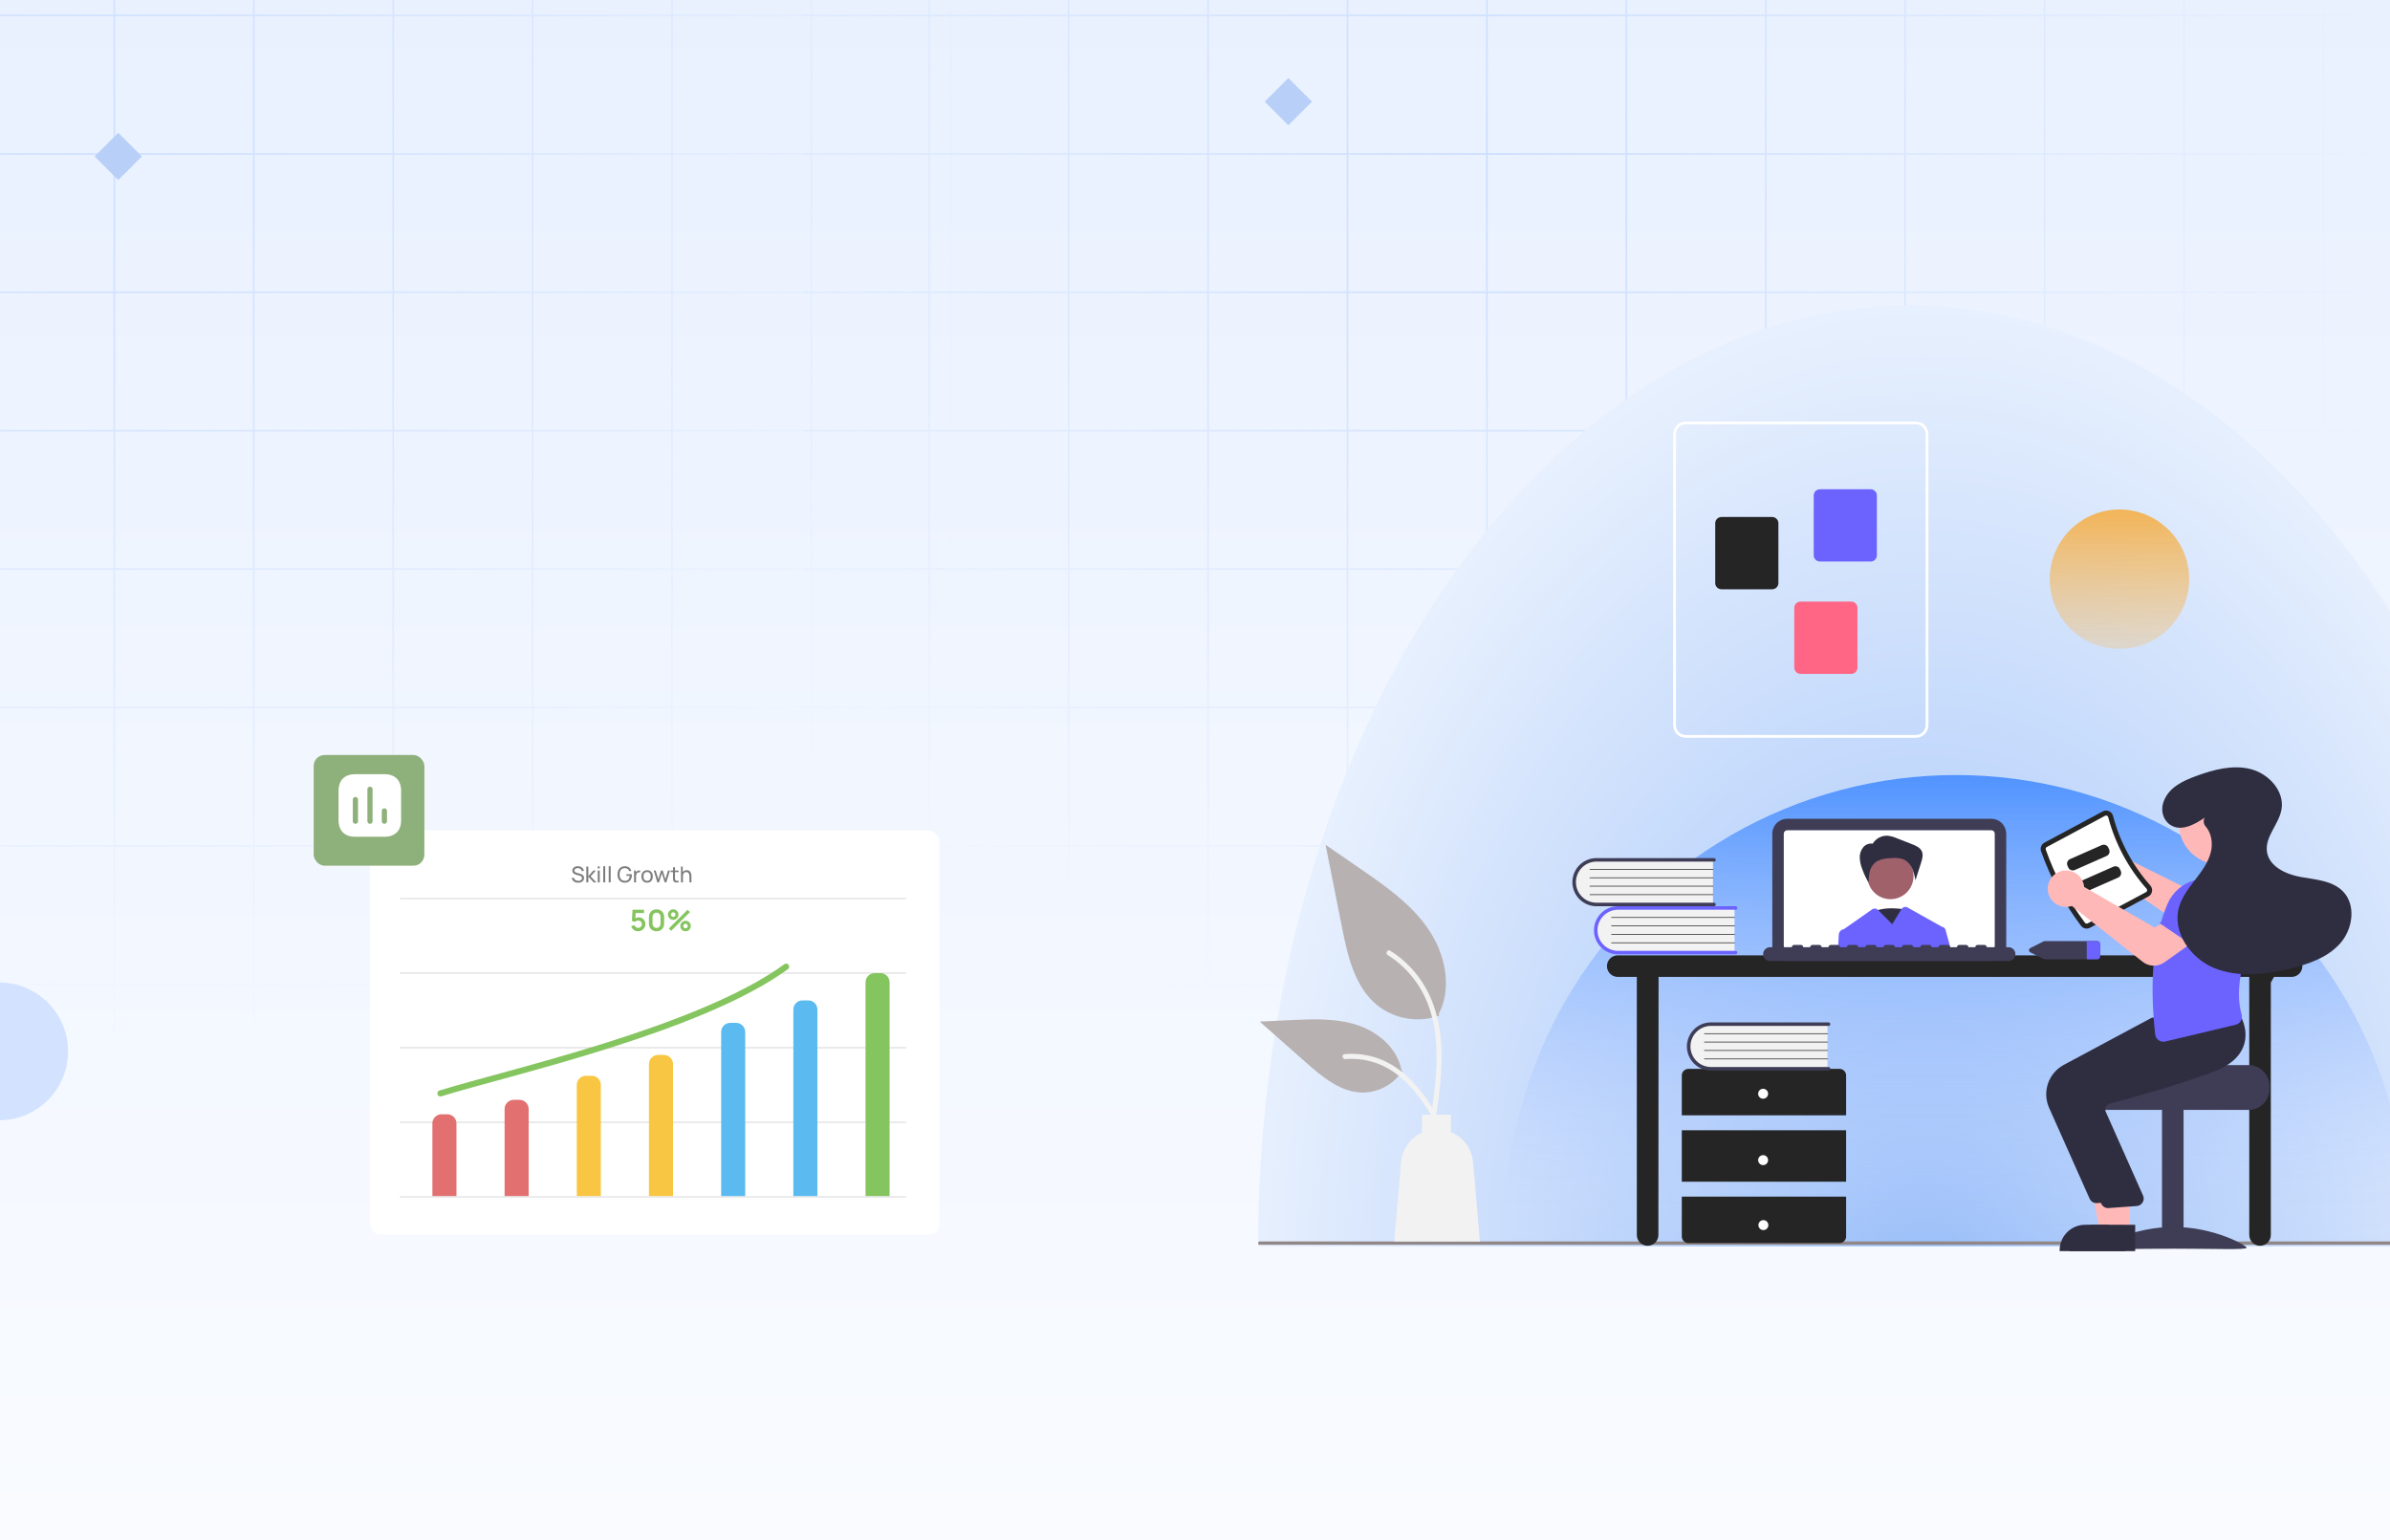<svg width="1440" height="928" viewBox="0 0 1440 928" fill="none" xmlns="http://www.w3.org/2000/svg">
<g clip-path="url(#clip0_765_2143)">
<rect width="1440" height="928" fill="url(#paint0_linear_765_2143)"/>
<path fill-rule="evenodd" clip-rule="evenodd" d="M559.374 843.739V876H560.374V843.739H643.376V876H644.376V843.739H727.379V876H728.379V843.739H811.382V876H812.382V843.739H895.385V876H896.385V843.739H979.388V876H980.388V843.739H1063.39V876H1064.39V843.739H1147.39V876H1148.39V843.739H1231.4V876H1232.4V843.739H1315.4V876H1316.4V843.739L1399.4 843.739V876H1400.4V843.739H1483.41V876H1484.41V843.739L1567.41 843.739V876H1568.41V843.739H1640.17V842.739H1568.41V760.348H1640.17V759.348H1568.41V676.957H1640.17V675.957H1568.41V593.565H1640.17V592.565H1568.41V510.174H1640.17V509.174H1568.41V426.783H1640.17V425.783H1568.41V343.392H1640.17V342.392H1568.41V260H1640.17V259H1568.41V176.609H1640.17V175.609H1568.41V93.218H1640.17V92.218H1568.41V9.826H1640.17V8.826H1568.41V-73.565H1640.17V-74.565H1568.41V-156.956L1640.17 -156.956V-157.956L1568.41 -157.956V-240.348L1640.17 -240.348V-241.348L1568.41 -241.348V-323.739L1640.17 -323.739V-324.739L1568.41 -324.739V-357H1567.41V-324.739L1484.4 -324.739V-357H1483.4V-324.739L1400.4 -324.739V-357H1399.4V-324.739L1316.4 -324.739V-357H1315.4V-324.739L1232.4 -324.739V-357H1231.4V-324.739L1148.39 -324.739V-357H1147.39V-324.739L1064.39 -324.739V-357H1063.39V-324.739L980.388 -324.739V-357H979.388V-324.739L896.385 -324.739V-357H895.385V-324.739L812.382 -324.739V-357H811.382V-324.739L728.379 -324.739V-357H727.379V-324.739L644.376 -324.739V-357H643.376V-324.739L560.374 -324.739V-357H559.374V-324.739L484 -324.739V-323.739L559.374 -323.739L559.374 -241.348L484 -241.348V-240.348L559.374 -240.348V-157.957L484 -157.957V-156.957L559.374 -156.957L559.374 -74.565L484 -74.565V-73.565L559.374 -73.565L559.374 8.826L484 8.826V9.826L559.374 9.826V92.217L484 92.217V93.217L559.374 93.217L559.374 175.609H484V176.609H559.374V259H484V260H559.374V342.391H484V343.391H559.374L559.374 425.783H484V426.783H559.374V509.174H484V510.174H559.374L559.374 592.565H484V593.565H559.374L559.374 675.957H484V676.957H559.374V759.348H484V760.348H559.374L559.374 842.739H484V843.739H559.374ZM1567.41 -323.739L1484.4 -323.739V-241.348L1567.41 -241.348V-323.739ZM1567.41 -240.348L1484.4 -240.348V-157.956L1567.41 -157.956V-240.348ZM1567.41 -156.956L1484.4 -156.956V-74.565L1567.41 -74.565V-156.956ZM1567.41 -73.565L1484.4 -73.565V8.826L1567.41 8.826V-73.565ZM1567.41 9.826L1484.4 9.826V92.218L1567.41 92.218V9.826ZM1567.41 93.218L1484.4 93.218V175.609L1567.41 175.609V93.218ZM1567.41 176.609L1484.4 176.609V259L1567.41 259V176.609ZM1567.41 260L1484.41 260V342.391L1567.41 342.392V260ZM1567.41 343.392L1484.41 343.391V425.783L1567.41 425.783V343.392ZM1567.41 426.783L1484.41 426.783V509.174L1567.41 509.174V426.783ZM1567.41 510.174L1484.41 510.174V592.565L1567.41 592.565V510.174ZM1567.41 593.565L1484.41 593.565V675.957L1567.41 675.957V593.565ZM1567.41 676.957L1484.41 676.957V759.348L1567.41 759.348V676.957ZM1567.41 760.348L1484.41 760.348V842.739L1567.41 842.739V760.348ZM1483.41 760.348V842.739H1400.4V760.348H1483.41ZM1483.41 676.957V759.348H1400.4V676.957H1483.41ZM1483.41 593.565V675.957H1400.4V593.565H1483.41ZM1483.41 510.174V592.565H1400.4V510.174H1483.41ZM1483.41 426.783V509.174H1400.4V426.783H1483.41ZM1483.41 343.391V425.783H1400.4V343.391H1483.41ZM1483.41 260V342.391H1400.4V260H1483.41ZM1483.4 176.609V259H1400.4V176.609H1483.4ZM1483.4 93.218V175.609H1400.4V93.218H1483.4ZM1483.4 9.826V92.218H1400.4V9.826H1483.4ZM1483.4 -73.565V8.826H1400.4V-73.565H1483.4ZM1483.4 -156.956V-74.565H1400.4V-156.956L1483.4 -156.956ZM1483.4 -240.348V-157.956L1400.4 -157.956V-240.348L1483.4 -240.348ZM1483.4 -323.739V-241.348L1400.4 -241.348V-323.739L1483.4 -323.739ZM1399.4 -323.739L1316.4 -323.739V-241.348L1399.4 -241.348V-323.739ZM1399.4 -240.348L1316.4 -240.348V-157.956L1399.4 -157.956V-240.348ZM1399.4 -156.956L1316.4 -156.956V-74.565L1399.4 -74.565V-156.956ZM1399.4 -73.565L1316.4 -73.565V8.826L1399.4 8.826V-73.565ZM1399.4 9.826L1316.4 9.826V92.218L1399.4 92.218V9.826ZM1399.4 93.218L1316.4 93.218V175.609L1399.4 175.609V93.218ZM1399.4 176.609L1316.4 176.609V259L1399.4 259V176.609ZM1399.4 260L1316.4 260V342.391L1399.4 342.391V260ZM1399.4 343.391L1316.4 343.391V425.783L1399.4 425.783V343.391ZM1399.4 426.783L1316.4 426.783V509.174L1399.4 509.174V426.783ZM1399.4 510.174L1316.4 510.174V592.565L1399.4 592.565V510.174ZM1399.4 593.565L1316.4 593.565V675.957L1399.4 675.957V593.565ZM1399.4 676.957L1316.4 676.957V759.348L1399.4 759.348V676.957ZM1399.4 760.348L1316.4 760.348V842.739L1399.4 842.739V760.348ZM1315.4 760.348V842.739H1232.4V760.348H1315.4ZM1315.4 676.957V759.348H1232.4V676.957H1315.4ZM1315.4 593.565V675.957H1232.4V593.565H1315.4ZM1315.4 510.174V592.565H1232.4V510.174H1315.4ZM1315.4 426.783V509.174H1232.4V426.783H1315.4ZM1315.4 343.391V425.783H1232.4V343.391H1315.4ZM1315.4 260V342.391H1232.4V260H1315.4ZM1315.4 176.609V259H1232.4V176.609H1315.4ZM1315.4 93.218V175.609H1232.4V93.218H1315.4ZM1315.4 9.826V92.218H1232.4V9.826H1315.4ZM1315.4 -73.565V8.826H1232.4V-73.565H1315.4ZM1315.4 -156.956V-74.565H1232.4V-156.956L1315.4 -156.956ZM1315.4 -240.348V-157.956L1232.4 -157.956V-240.348L1315.4 -240.348ZM1315.4 -323.739V-241.348L1232.4 -241.348V-323.739L1315.4 -323.739ZM1231.4 -323.739L1148.39 -323.739V-241.348L1231.4 -241.348V-323.739ZM1231.4 -240.348L1148.39 -240.348V-157.956L1231.4 -157.956V-240.348ZM1231.4 -156.956L1148.39 -156.956V-74.565L1231.4 -74.565V-156.956ZM1231.4 -73.565L1148.39 -73.565V8.826L1231.4 8.826V-73.565ZM1231.4 9.826L1148.39 9.826V92.218L1231.4 92.218V9.826ZM1231.4 93.218L1148.39 93.218V175.609L1231.4 175.609V93.218ZM1231.4 176.609L1148.39 176.609V259L1231.4 259V176.609ZM1231.4 260L1148.39 260V342.391L1231.4 342.391V260ZM1231.4 343.391L1148.39 343.391V425.783L1231.4 425.783V343.391ZM1231.4 426.783L1148.39 426.783V509.174L1231.4 509.174V426.783ZM1231.4 510.174L1148.39 510.174V592.565L1231.4 592.565V510.174ZM1231.4 593.565L1148.39 593.565V675.957H1231.4V593.565ZM1231.4 676.957H1148.39V759.348H1231.4V676.957ZM1231.4 760.348H1148.39V842.739H1231.4V760.348ZM1147.39 760.348V842.739H1064.39V760.348H1147.39ZM1147.39 676.957V759.348H1064.39V676.957H1147.39ZM1147.39 593.565V675.957H1064.39V593.565H1147.39ZM1147.39 510.174V592.565H1064.39V510.174H1147.39ZM1147.39 426.783V509.174H1064.39V426.783H1147.39ZM1147.39 343.391V425.783H1064.39V343.391H1147.39ZM1147.39 260V342.391H1064.39V260H1147.39ZM1147.39 176.609V259H1064.39V176.609H1147.39ZM1147.39 93.218V175.609H1064.39V93.218H1147.39ZM1147.39 9.826V92.218H1064.39V9.826H1147.39ZM1147.39 -73.565V8.826H1064.39V-73.565H1147.39ZM1147.39 -156.956V-74.565H1064.39V-156.956L1147.39 -156.956ZM1147.39 -240.348V-157.956L1064.39 -157.956V-240.348L1147.39 -240.348ZM1147.39 -323.739V-241.348L1064.39 -241.348V-323.739L1147.39 -323.739ZM1063.39 -323.739L980.388 -323.739V-241.348L1063.39 -241.348V-323.739ZM1063.39 -240.348L980.388 -240.348V-157.956L1063.39 -157.956V-240.348ZM1063.39 -156.956L980.388 -156.956V-74.565L1063.39 -74.565V-156.956ZM1063.39 -73.565L980.388 -73.565L980.388 8.826L1063.39 8.826V-73.565ZM1063.39 9.826L980.388 9.826V92.218L1063.39 92.218V9.826ZM1063.39 93.218L980.388 93.218V175.609L1063.39 175.609V93.218ZM1063.39 176.609L980.388 176.609V259L1063.39 259V176.609ZM1063.39 260L980.388 260V342.391L1063.39 342.391V260ZM1063.39 343.391L980.388 343.391V425.783L1063.39 425.783V343.391ZM1063.39 426.783L980.388 426.783V509.174L1063.39 509.174V426.783ZM1063.39 510.174L980.388 510.174L980.388 592.565L1063.39 592.565V510.174ZM1063.39 593.565L980.388 593.565V675.957H1063.39V593.565ZM1063.39 676.957H980.388V759.348H1063.39V676.957ZM1063.39 760.348H980.388V842.739H1063.39V760.348ZM979.388 760.348V842.739H896.385V760.348H979.388ZM979.388 676.957V759.348H896.385V676.957H979.388ZM979.388 593.565V675.957H896.385V593.565H979.388ZM979.388 510.174L979.388 592.565H896.385L896.385 510.174H979.388ZM979.388 426.783V509.174H896.385V426.783H979.388ZM979.388 343.391V425.783H896.385V343.391H979.388ZM979.388 260V342.391H896.385V260H979.388ZM979.388 176.609V259H896.385V176.609H979.388ZM979.388 93.218V175.609H896.385V93.218H979.388ZM979.388 9.826V92.218H896.385V9.826H979.388ZM979.388 -73.565L979.388 8.826H896.385L896.385 -73.565H979.388ZM979.388 -156.956V-74.565H896.385V-156.956L979.388 -156.956ZM979.388 -240.348V-157.956L896.385 -157.956V-240.348L979.388 -240.348ZM979.388 -323.739V-241.348L896.385 -241.348V-323.739L979.388 -323.739ZM895.385 -323.739L812.382 -323.739V-241.348L895.385 -241.348V-323.739ZM895.385 -240.348L812.382 -240.348V-157.956L895.385 -157.956V-240.348ZM895.385 -156.956L812.382 -156.956V-74.565L895.385 -74.565V-156.956ZM895.385 -73.565L812.382 -73.565L812.382 8.826L895.385 8.826L895.385 -73.565ZM895.385 9.826L812.382 9.826V92.218L895.385 92.218V9.826ZM895.385 93.218L812.382 93.218V175.609H895.385V93.218ZM895.385 176.609H812.382V259H895.385V176.609ZM895.385 260H812.382V342.391H895.385V260ZM895.385 343.391H812.382V425.783H895.385V343.391ZM895.385 426.783H812.382V509.174H895.385V426.783ZM895.385 510.174H812.382L812.382 592.565H895.385L895.385 510.174ZM895.385 593.565H812.382V675.957H895.385V593.565ZM895.385 676.957H812.382V759.348H895.385V676.957ZM895.385 760.348H812.382V842.739H895.385V760.348ZM811.382 760.348V842.739H728.379V760.348H811.382ZM811.382 676.957V759.348H728.379L728.379 676.957H811.382ZM811.382 593.565V675.957H728.379V593.565H811.382ZM811.382 510.174L811.382 592.565H728.379V510.174H811.382ZM811.382 426.783V509.174H728.379V426.783H811.382ZM811.382 343.391V425.783H728.379L728.379 343.391H811.382ZM811.382 260V342.391H728.379V260H811.382ZM811.382 176.609V259H728.379V176.609H811.382ZM811.382 93.218V175.609H728.379L728.379 93.218L811.382 93.218ZM811.382 9.826V92.218L728.379 92.218V9.826L811.382 9.826ZM811.382 -73.565L811.382 8.826L728.379 8.826V-73.565L811.382 -73.565ZM811.382 -156.956V-74.565L728.379 -74.565V-156.956L811.382 -156.956ZM811.382 -240.348V-157.956L728.379 -157.956L728.379 -240.348L811.382 -240.348ZM811.382 -323.739V-241.348L728.379 -241.348V-323.739L811.382 -323.739ZM727.379 -323.739L644.376 -323.739V-241.348L727.379 -241.348V-323.739ZM727.379 -240.348L644.376 -240.348L644.376 -157.956L727.379 -157.956L727.379 -240.348ZM727.379 -156.956L644.376 -156.956V-74.565L727.379 -74.565V-156.956ZM727.379 -73.565L644.376 -73.565V8.826L727.379 8.826V-73.565ZM727.379 9.826L644.376 9.826V92.217L727.379 92.218V9.826ZM727.379 93.218L644.376 93.217L644.376 175.609H727.379L727.379 93.218ZM727.379 176.609H644.376V259H727.379V176.609ZM727.379 260H644.376V342.391H727.379V260ZM727.379 343.391H644.376L644.376 425.783H727.379L727.379 343.391ZM727.379 426.783H644.376V509.174H727.379V426.783ZM727.379 510.174H644.376V592.565H727.379V510.174ZM727.379 593.565H644.376V675.957H727.379V593.565ZM727.379 676.957H644.376L644.376 759.348H727.379L727.379 676.957ZM727.379 760.348H644.376V842.739H727.379V760.348ZM643.376 760.348V842.739H560.374L560.374 760.348H643.376ZM643.376 676.957L643.376 759.348H560.374V676.957H643.376ZM643.376 593.565V675.957H560.374L560.374 593.565H643.376ZM643.376 510.174V592.565H560.374L560.374 510.174H643.376ZM643.376 426.783V509.174H560.374V426.783H643.376ZM643.376 343.391L643.376 425.783H560.374L560.374 343.391H643.376ZM643.376 260V342.391H560.374V260H643.376ZM643.376 176.609V259H560.374V176.609H643.376ZM643.376 93.217L643.376 175.609H560.374L560.374 93.217L643.376 93.217ZM643.376 9.826V92.217L560.374 92.217V9.826L643.376 9.826ZM643.376 -73.565V8.826L560.374 8.826L560.374 -73.565L643.376 -73.565ZM643.376 -156.956V-74.565L560.374 -74.565L560.374 -156.957L643.376 -156.956ZM643.376 -240.348L643.376 -157.956L560.374 -157.957V-240.348L643.376 -240.348ZM643.376 -323.739V-241.348L560.374 -241.348L560.374 -323.739L643.376 -323.739Z" fill="url(#paint1_radial_765_2143)"/>
<path fill-rule="evenodd" clip-rule="evenodd" d="M-267.626 843.739V876H-266.626V843.739H-183.624V876H-182.624V843.739H-99.621V876H-98.621V843.739H-15.618V876H-14.618V843.739H68.385V876H69.385V843.739H152.388V876H153.388V843.739H236.391V876H237.391V843.739H320.394V876H321.394V843.739H404.396V876H405.396V843.739H488.399V876H489.399V843.739L572.402 843.739V876H573.402V843.739H656.405V876H657.405V843.739L740.408 843.739V876H741.408V843.739H813.168V842.739H741.408V760.348H813.168V759.348H741.408V676.957H813.168V675.957H741.408V593.565H813.168V592.565H741.408V510.174H813.168V509.174H741.408V426.783H813.168V425.783H741.408V343.392H813.168V342.392H741.408V260H813.168V259H741.408V176.609H813.168V175.609H741.408V93.218H813.168V92.218H741.408V9.826H813.168V8.826H741.408V-73.565H813.168V-74.565H741.408V-156.956L813.168 -156.956V-157.956L741.408 -157.956V-240.348L813.168 -240.348V-241.348L741.408 -241.348V-323.739L813.168 -323.739V-324.739L741.408 -324.739V-357H740.408V-324.739L657.405 -324.739V-357H656.405V-324.739L573.402 -324.739V-357H572.402V-324.739L489.399 -324.739V-357H488.399V-324.739L405.396 -324.739V-357H404.396V-324.739L321.394 -324.739V-357H320.394V-324.739L237.391 -324.739V-357H236.391V-324.739L153.388 -324.739V-357H152.388V-324.739L69.385 -324.739V-357H68.385V-324.739L-14.618 -324.739V-357H-15.618V-324.739L-98.621 -324.739V-357H-99.621V-324.739L-182.624 -324.739V-357H-183.624V-324.739L-266.626 -324.739V-357H-267.626V-324.739L-343 -324.739V-323.739L-267.626 -323.739L-267.626 -241.348L-343 -241.348V-240.348L-267.626 -240.348V-157.957L-343 -157.957V-156.957L-267.626 -156.957L-267.626 -74.565L-343 -74.565V-73.565L-267.626 -73.565L-267.626 8.826L-343 8.826V9.826L-267.626 9.826V92.217L-343 92.217V93.217L-267.626 93.217L-267.626 175.609H-343V176.609H-267.626V259H-343V260H-267.626V342.391H-343V343.391H-267.626L-267.626 425.783H-343V426.783H-267.626V509.174H-343V510.174H-267.626L-267.626 592.565H-343V593.565H-267.626L-267.626 675.957H-343V676.957H-267.626V759.348H-343V760.348H-267.626L-267.626 842.739H-343V843.739H-267.626ZM740.408 -323.739L657.405 -323.739V-241.348L740.408 -241.348V-323.739ZM740.408 -240.348L657.405 -240.348V-157.956L740.408 -157.956V-240.348ZM740.408 -156.956L657.405 -156.956V-74.565L740.408 -74.565V-156.956ZM740.408 -73.565L657.405 -73.565V8.826L740.408 8.826V-73.565ZM740.408 9.826L657.405 9.826V92.218L740.408 92.218V9.826ZM740.408 93.218L657.405 93.218V175.609L740.408 175.609V93.218ZM740.408 176.609L657.405 176.609V259L740.408 259V176.609ZM740.408 260L657.405 260V342.391L740.408 342.392V260ZM740.408 343.392L657.405 343.391V425.783L740.408 425.783V343.392ZM740.408 426.783L657.405 426.783V509.174L740.408 509.174V426.783ZM740.408 510.174L657.405 510.174V592.565L740.408 592.565V510.174ZM740.408 593.565L657.405 593.565V675.957L740.408 675.957V593.565ZM740.408 676.957L657.405 676.957V759.348L740.408 759.348V676.957ZM740.408 760.348L657.405 760.348V842.739L740.408 842.739V760.348ZM656.405 760.348V842.739H573.402V760.348H656.405ZM656.405 676.957V759.348H573.402V676.957H656.405ZM656.405 593.565V675.957H573.402V593.565H656.405ZM656.405 510.174V592.565H573.402V510.174H656.405ZM656.405 426.783V509.174H573.402V426.783H656.405ZM656.405 343.391V425.783H573.402V343.391H656.405ZM656.405 260V342.391H573.402V260H656.405ZM656.405 176.609V259H573.402V176.609H656.405ZM656.405 93.218V175.609H573.402V93.218H656.405ZM656.405 9.826V92.218H573.402V9.826H656.405ZM656.405 -73.565V8.826H573.402V-73.565H656.405ZM656.405 -156.956V-74.565H573.402V-156.956L656.405 -156.956ZM656.405 -240.348V-157.956L573.402 -157.956V-240.348L656.405 -240.348ZM656.405 -323.739V-241.348L573.402 -241.348V-323.739L656.405 -323.739ZM572.402 -323.739L489.399 -323.739V-241.348L572.402 -241.348V-323.739ZM572.402 -240.348L489.399 -240.348V-157.956L572.402 -157.956V-240.348ZM572.402 -156.956L489.399 -156.956V-74.565L572.402 -74.565V-156.956ZM572.402 -73.565L489.399 -73.565V8.826L572.402 8.826V-73.565ZM572.402 9.826L489.399 9.826V92.218L572.402 92.218V9.826ZM572.402 93.218L489.399 93.218V175.609L572.402 175.609V93.218ZM572.402 176.609L489.399 176.609V259L572.402 259V176.609ZM572.402 260L489.399 260V342.391L572.402 342.391V260ZM572.402 343.391L489.399 343.391V425.783L572.402 425.783V343.391ZM572.402 426.783L489.399 426.783V509.174L572.402 509.174V426.783ZM572.402 510.174L489.399 510.174V592.565L572.402 592.565V510.174ZM572.402 593.565L489.399 593.565V675.957L572.402 675.957V593.565ZM572.402 676.957L489.399 676.957V759.348L572.402 759.348V676.957ZM572.402 760.348L489.399 760.348V842.739L572.402 842.739V760.348ZM488.399 760.348V842.739H405.396V760.348H488.399ZM488.399 676.957V759.348H405.396V676.957H488.399ZM488.399 593.565V675.957H405.396V593.565H488.399ZM488.399 510.174V592.565H405.396V510.174H488.399ZM488.399 426.783V509.174H405.396V426.783H488.399ZM488.399 343.391V425.783H405.396V343.391H488.399ZM488.399 260V342.391H405.396V260H488.399ZM488.399 176.609V259H405.396V176.609H488.399ZM488.399 93.218V175.609H405.396V93.218H488.399ZM488.399 9.826V92.218H405.396V9.826H488.399ZM488.399 -73.565V8.826H405.396V-73.565H488.399ZM488.399 -156.956V-74.565H405.396V-156.956L488.399 -156.956ZM488.399 -240.348V-157.956L405.396 -157.956V-240.348L488.399 -240.348ZM488.399 -323.739V-241.348L405.396 -241.348V-323.739L488.399 -323.739ZM404.396 -323.739L321.394 -323.739V-241.348L404.396 -241.348V-323.739ZM404.396 -240.348L321.394 -240.348V-157.956L404.396 -157.956V-240.348ZM404.396 -156.956L321.394 -156.956V-74.565L404.396 -74.565V-156.956ZM404.396 -73.565L321.394 -73.565V8.826L404.396 8.826V-73.565ZM404.396 9.826L321.394 9.826V92.218L404.396 92.218V9.826ZM404.396 93.218L321.394 93.218V175.609L404.396 175.609V93.218ZM404.396 176.609L321.394 176.609V259L404.396 259V176.609ZM404.396 260L321.394 260V342.391L404.396 342.391V260ZM404.396 343.391L321.394 343.391V425.783L404.396 425.783V343.391ZM404.396 426.783L321.394 426.783V509.174L404.396 509.174V426.783ZM404.396 510.174L321.394 510.174V592.565L404.396 592.565V510.174ZM404.396 593.565L321.394 593.565V675.957H404.396V593.565ZM404.396 676.957H321.394V759.348H404.396V676.957ZM404.396 760.348H321.394V842.739H404.396V760.348ZM320.394 760.348V842.739H237.391V760.348H320.394ZM320.394 676.957V759.348H237.391V676.957H320.394ZM320.394 593.565V675.957H237.391V593.565H320.394ZM320.394 510.174V592.565H237.391V510.174H320.394ZM320.394 426.783V509.174H237.391V426.783H320.394ZM320.394 343.391V425.783H237.391V343.391H320.394ZM320.394 260V342.391H237.391V260H320.394ZM320.394 176.609V259H237.391V176.609H320.394ZM320.394 93.218V175.609H237.391V93.218H320.394ZM320.394 9.826V92.218H237.391V9.826H320.394ZM320.394 -73.565V8.826H237.391V-73.565H320.394ZM320.394 -156.956V-74.565H237.391V-156.956L320.394 -156.956ZM320.394 -240.348V-157.956L237.391 -157.956V-240.348L320.394 -240.348ZM320.394 -323.739V-241.348L237.391 -241.348V-323.739L320.394 -323.739ZM236.391 -323.739L153.388 -323.739V-241.348L236.391 -241.348V-323.739ZM236.391 -240.348L153.388 -240.348V-157.956L236.391 -157.956V-240.348ZM236.391 -156.956L153.388 -156.956V-74.565L236.391 -74.565V-156.956ZM236.391 -73.565L153.388 -73.565L153.388 8.826L236.391 8.826V-73.565ZM236.391 9.826L153.388 9.826V92.218L236.391 92.218V9.826ZM236.391 93.218L153.388 93.218V175.609L236.391 175.609V93.218ZM236.391 176.609L153.388 176.609V259L236.391 259V176.609ZM236.391 260L153.388 260V342.391L236.391 342.391V260ZM236.391 343.391L153.388 343.391V425.783L236.391 425.783V343.391ZM236.391 426.783L153.388 426.783V509.174L236.391 509.174V426.783ZM236.391 510.174L153.388 510.174L153.388 592.565L236.391 592.565V510.174ZM236.391 593.565L153.388 593.565V675.957H236.391V593.565ZM236.391 676.957H153.388V759.348H236.391V676.957ZM236.391 760.348H153.388V842.739H236.391V760.348ZM152.388 760.348V842.739H69.385V760.348H152.388ZM152.388 676.957V759.348H69.385V676.957H152.388ZM152.388 593.565V675.957H69.385V593.565H152.388ZM152.388 510.174L152.388 592.565H69.385L69.385 510.174H152.388ZM152.388 426.783V509.174H69.385V426.783H152.388ZM152.388 343.391V425.783H69.385V343.391H152.388ZM152.388 260V342.391H69.385V260H152.388ZM152.388 176.609V259H69.385V176.609H152.388ZM152.388 93.218V175.609H69.385V93.218H152.388ZM152.388 9.826V92.218H69.385V9.826H152.388ZM152.388 -73.565L152.388 8.826H69.385L69.385 -73.565H152.388ZM152.388 -156.956V-74.565H69.385V-156.956L152.388 -156.956ZM152.388 -240.348V-157.956L69.385 -157.956V-240.348L152.388 -240.348ZM152.388 -323.739V-241.348L69.385 -241.348V-323.739L152.388 -323.739ZM68.385 -323.739L-14.618 -323.739V-241.348L68.385 -241.348V-323.739ZM68.385 -240.348L-14.618 -240.348V-157.956L68.385 -157.956V-240.348ZM68.385 -156.956L-14.618 -156.956V-74.565L68.385 -74.565V-156.956ZM68.385 -73.565L-14.618 -73.565L-14.618 8.826L68.385 8.826L68.385 -73.565ZM68.385 9.826L-14.618 9.826V92.218L68.385 92.218V9.826ZM68.385 93.218L-14.618 93.218V175.609H68.385V93.218ZM68.385 176.609H-14.618V259H68.385V176.609ZM68.385 260H-14.618V342.391H68.385V260ZM68.385 343.391H-14.618V425.783H68.385V343.391ZM68.385 426.783H-14.618V509.174H68.385V426.783ZM68.385 510.174H-14.618L-14.618 592.565H68.385L68.385 510.174ZM68.385 593.565H-14.618V675.957H68.385V593.565ZM68.385 676.957H-14.618V759.348H68.385V676.957ZM68.385 760.348H-14.618V842.739H68.385V760.348ZM-15.618 760.348V842.739H-98.621V760.348H-15.618ZM-15.618 676.957V759.348H-98.621L-98.621 676.957H-15.618ZM-15.618 593.565V675.957H-98.621V593.565H-15.618ZM-15.618 510.174L-15.618 592.565H-98.621V510.174H-15.618ZM-15.618 426.783V509.174H-98.621V426.783H-15.618ZM-15.618 343.391V425.783H-98.621L-98.621 343.391H-15.618ZM-15.618 260V342.391H-98.621V260H-15.618ZM-15.618 176.609V259H-98.621V176.609H-15.618ZM-15.618 93.218V175.609H-98.621L-98.621 93.218L-15.618 93.218ZM-15.618 9.826V92.218L-98.621 92.218V9.826L-15.618 9.826ZM-15.618 -73.565L-15.618 8.826L-98.621 8.826V-73.565L-15.618 -73.565ZM-15.618 -156.956V-74.565L-98.621 -74.565V-156.956L-15.618 -156.956ZM-15.618 -240.348V-157.956L-98.621 -157.956L-98.621 -240.348L-15.618 -240.348ZM-15.618 -323.739V-241.348L-98.621 -241.348V-323.739L-15.618 -323.739ZM-99.621 -323.739L-182.624 -323.739V-241.348L-99.621 -241.348V-323.739ZM-99.621 -240.348L-182.624 -240.348L-182.624 -157.956L-99.621 -157.956L-99.621 -240.348ZM-99.621 -156.956L-182.624 -156.956V-74.565L-99.621 -74.565V-156.956ZM-99.621 -73.565L-182.624 -73.565V8.826L-99.621 8.826V-73.565ZM-99.621 9.826L-182.624 9.826V92.217L-99.621 92.218V9.826ZM-99.621 93.218L-182.624 93.217L-182.624 175.609H-99.621L-99.621 93.218ZM-99.621 176.609H-182.624V259H-99.621V176.609ZM-99.621 260H-182.624V342.391H-99.621V260ZM-99.621 343.391H-182.624L-182.624 425.783H-99.621L-99.621 343.391ZM-99.621 426.783H-182.624V509.174H-99.621V426.783ZM-99.621 510.174H-182.624V592.565H-99.621V510.174ZM-99.621 593.565H-182.624V675.957H-99.621V593.565ZM-99.621 676.957H-182.624L-182.624 759.348H-99.621L-99.621 676.957ZM-99.621 760.348H-182.624V842.739H-99.621V760.348ZM-183.624 760.348V842.739H-266.626L-266.626 760.348H-183.624ZM-183.624 676.957L-183.624 759.348H-266.626V676.957H-183.624ZM-183.624 593.565V675.957H-266.626L-266.626 593.565H-183.624ZM-183.624 510.174V592.565H-266.626L-266.626 510.174H-183.624ZM-183.624 426.783V509.174H-266.626V426.783H-183.624ZM-183.624 343.391L-183.624 425.783H-266.626L-266.626 343.391H-183.624ZM-183.624 260V342.391H-266.626V260H-183.624ZM-183.624 176.609V259H-266.626V176.609H-183.624ZM-183.624 93.217L-183.624 175.609H-266.626L-266.626 93.217L-183.624 93.217ZM-183.624 9.826V92.217L-266.626 92.217V9.826L-183.624 9.826ZM-183.624 -73.565V8.826L-266.626 8.826L-266.626 -73.565L-183.624 -73.565ZM-183.624 -156.956V-74.565L-266.626 -74.565L-266.626 -156.957L-183.624 -156.956ZM-183.624 -240.348L-183.624 -157.956L-266.626 -157.957V-240.348L-183.624 -240.348ZM-183.624 -323.739V-241.348L-266.626 -241.348L-266.626 -323.739L-183.624 -323.739Z" fill="url(#paint2_radial_765_2143)"/>
<rect x="1316.25" y="332" width="20.156" height="20.156" transform="rotate(45 1316.25 332)" fill="white"/>
<rect x="71.252" y="80" width="20.156" height="20.156" transform="rotate(45 71.252 80)" fill="#B8D0F8"/>
<rect x="776.248" y="47" width="20.149" height="20.149" transform="rotate(45 776.248 47)" fill="#B8D0F8"/>
<rect x="409.248" y="715" width="14.674" height="14.674" transform="rotate(45 409.248 715)" fill="#B8D0F8"/>
<circle cx="-0.5" cy="633.5" r="41.5" fill="#D2E2FF"/>
<path d="M1543 751C1543 600.622 1501.65 456.404 1428.04 350.07C1354.43 243.737 1254.6 184 1150.5 184C1046.4 184 946.569 243.737 872.961 350.07C799.353 456.404 758 600.622 758 751L1150.5 751L1543 751Z" fill="url(#paint3_radial_765_2143)"/>
<ellipse cx="1178.5" cy="738.5" rx="271.5" ry="271.5" transform="rotate(-180 1178.5 738.5)" fill="url(#paint4_linear_765_2143)"/>
<circle cx="1277" cy="349" r="42" fill="url(#paint5_linear_765_2143)"/>
<g clip-path="url(#clip1_765_2143)">
<path d="M1449 750.043H759C758.735 750.043 758.48 749.938 758.293 749.75C758.105 749.563 758 749.308 758 749.043C758 748.778 758.105 748.523 758.293 748.336C758.48 748.148 758.735 748.043 759 748.043H1449C1449.27 748.043 1449.52 748.148 1449.71 748.336C1449.89 748.523 1450 748.778 1450 749.043C1450 749.308 1449.89 749.563 1449.71 749.75C1449.52 749.938 1449.27 750.043 1449 750.043Z" fill="#928787"/>
<path d="M1380.7 575.642H974.704C972.98 575.642 971.327 576.326 970.108 577.545C968.889 578.764 968.204 580.418 968.204 582.142C968.204 583.866 968.889 585.519 970.108 586.738C971.327 587.957 972.98 588.642 974.704 588.642H986.204V744.142C986.204 745.866 986.889 747.519 988.108 748.738C989.327 749.957 990.98 750.642 992.704 750.642C994.428 750.642 996.082 749.957 997.301 748.738C998.52 747.519 999.204 745.866 999.204 744.142L999.303 588.642H1355.2V744.142C1355.2 745.866 1355.89 747.519 1357.11 748.738C1358.33 749.957 1359.98 750.642 1361.7 750.642C1363.43 750.642 1365.08 749.957 1366.3 748.738C1367.52 747.519 1368.2 745.866 1368.2 744.142V592.069L1370.1 588.642H1380.7C1382.43 588.642 1384.08 587.957 1385.3 586.738C1386.52 585.519 1387.2 583.866 1387.2 582.142C1387.2 580.418 1386.52 578.764 1385.3 577.545C1384.08 576.326 1382.43 575.642 1380.7 575.642Z" fill="#252525"/>
<path d="M1199.79 579.043H1076.81C1074.43 579.04 1072.15 578.093 1070.46 576.409C1068.78 574.725 1067.83 572.442 1067.83 570.061V502.352C1067.83 499.971 1068.78 497.688 1070.46 496.004C1072.15 494.32 1074.43 493.373 1076.81 493.37H1199.79C1202.18 493.373 1204.46 494.32 1206.14 496.004C1207.83 497.688 1208.77 499.971 1208.78 502.352V570.061C1208.77 572.442 1207.83 574.725 1206.14 576.409C1204.46 578.093 1202.18 579.04 1199.79 579.043Z" fill="#3F3D56"/>
<path d="M1199.79 500.283H1076.81C1076.26 500.284 1075.74 500.503 1075.35 500.891C1074.96 501.279 1074.74 501.805 1074.74 502.353V570.063C1074.74 570.612 1074.96 571.138 1075.35 571.526C1075.74 571.914 1076.26 572.132 1076.81 572.133H1199.79C1200.34 572.132 1200.87 571.914 1201.26 571.526C1201.64 571.138 1201.86 570.612 1201.86 570.063V502.353C1201.86 501.805 1201.64 501.279 1201.26 500.891C1200.87 500.503 1200.34 500.284 1199.79 500.283Z" fill="white"/>
<path d="M1148.79 548.221C1148.79 548.221 1134.07 544.829 1125.97 551.048C1117.88 557.268 1136.28 571.403 1136.28 571.403L1148.79 548.221Z" fill="#2F2E41"/>
<path d="M1139.02 541.811C1146.69 541.811 1152.91 535.594 1152.91 527.924C1152.91 520.255 1146.69 514.037 1139.02 514.037C1131.35 514.037 1125.14 520.255 1125.14 527.924C1125.14 535.594 1131.35 541.811 1139.02 541.811Z" fill="#A0616A"/>
<path d="M1128.29 508.43C1129.21 506.858 1130.55 505.573 1132.16 504.716C1133.78 503.859 1135.59 503.464 1137.41 503.574C1139.32 503.813 1141.18 504.333 1142.93 505.118L1152.01 508.659C1154.35 509.576 1156.93 510.698 1157.95 513.005C1158.89 515.145 1158.19 517.617 1157.47 519.846L1154.08 530.439C1153.7 528.042 1153.05 525.694 1152.15 523.441C1151.23 521.174 1149.58 519.283 1147.45 518.077C1145.09 516.868 1142.31 516.893 1139.66 517.02C1135.91 517.201 1131.84 517.678 1129.17 520.322C1127.76 521.824 1126.8 523.696 1126.41 525.721C1126.02 527.736 1125.83 529.782 1125.83 531.833C1124.29 529.19 1123 526.414 1121.96 523.538C1121.11 521.396 1120.62 519.126 1120.52 516.823C1120.43 514.5 1121.2 512.226 1122.69 510.436C1123.44 509.561 1124.42 508.914 1125.52 508.567C1126.62 508.221 1127.8 508.189 1128.92 508.475L1128.29 508.43Z" fill="#2F2E41"/>
<path d="M1172.18 560.263C1172.05 559.794 1171.79 559.374 1171.42 559.056C1171.05 558.737 1170.6 558.535 1170.11 558.473C1170.08 558.451 1170.05 558.431 1170.01 558.413L1149.28 546.795C1148.69 546.463 1147.99 546.373 1147.34 546.542C1146.68 546.711 1146.11 547.127 1145.75 547.703L1140.08 556.883L1131.54 548.343L1131.41 548.207C1130.97 547.769 1130.39 547.499 1129.77 547.445C1129.16 547.391 1128.54 547.557 1128.03 547.912L1110.99 559.843C1110.96 559.843 1110.93 559.853 1110.9 559.853C1110.09 559.989 1109.34 560.399 1108.79 561.016C1108.24 561.632 1107.92 562.418 1107.87 563.243L1107.43 572.133H1175.47L1172.18 560.263Z" fill="#6C63FF"/>
<path d="M1210.16 570.752H1197.03C1197.03 570.385 1196.88 570.034 1196.63 569.775C1196.37 569.516 1196.02 569.37 1195.65 569.37H1191.5C1191.14 569.37 1190.79 569.516 1190.53 569.775C1190.27 570.034 1190.12 570.385 1190.12 570.752H1185.98C1185.98 570.385 1185.83 570.034 1185.57 569.775C1185.31 569.516 1184.96 569.37 1184.59 569.37H1180.45C1180.08 569.37 1179.73 569.516 1179.47 569.775C1179.21 570.034 1179.07 570.385 1179.07 570.752H1174.92C1174.92 570.385 1174.78 570.034 1174.52 569.775C1174.26 569.516 1173.91 569.37 1173.54 569.37H1169.39C1169.03 569.37 1168.68 569.516 1168.42 569.775C1168.16 570.034 1168.01 570.385 1168.01 570.752H1163.87C1163.87 570.385 1163.72 570.034 1163.46 569.775C1163.2 569.516 1162.85 569.37 1162.48 569.37H1158.34C1157.97 569.37 1157.62 569.516 1157.36 569.775C1157.1 570.034 1156.96 570.385 1156.96 570.752H1152.81C1152.81 570.385 1152.67 570.034 1152.41 569.775C1152.15 569.516 1151.8 569.37 1151.43 569.37H1147.28C1146.92 569.37 1146.57 569.516 1146.31 569.775C1146.05 570.034 1145.9 570.385 1145.9 570.752H1141.76C1141.76 570.385 1141.61 570.034 1141.35 569.775C1141.09 569.516 1140.74 569.37 1140.38 569.37H1136.23C1135.86 569.37 1135.51 569.516 1135.25 569.775C1134.99 570.034 1134.85 570.385 1134.85 570.752H1130.7C1130.7 570.385 1130.56 570.034 1130.3 569.775C1130.04 569.516 1129.69 569.37 1129.32 569.37H1125.18C1124.81 569.37 1124.46 569.516 1124.2 569.775C1123.94 570.034 1123.79 570.385 1123.79 570.752H1119.65C1119.65 570.385 1119.5 570.034 1119.24 569.775C1118.98 569.516 1118.63 569.37 1118.27 569.37H1114.12C1113.75 569.37 1113.4 569.516 1113.14 569.775C1112.89 570.034 1112.74 570.385 1112.74 570.752H1108.59C1108.59 570.385 1108.45 570.034 1108.19 569.775C1107.93 569.516 1107.58 569.37 1107.21 569.37H1103.07C1102.7 569.37 1102.35 569.516 1102.09 569.775C1101.83 570.034 1101.69 570.385 1101.68 570.752H1097.54C1097.54 570.385 1097.39 570.034 1097.13 569.775C1096.88 569.516 1096.52 569.37 1096.16 569.37H1092.01C1091.65 569.37 1091.29 569.516 1091.04 569.775C1090.78 570.034 1090.63 570.385 1090.63 570.752H1086.48C1086.48 570.385 1086.34 570.034 1086.08 569.775C1085.82 569.516 1085.47 569.37 1085.1 569.37H1080.96C1080.59 569.37 1080.24 569.516 1079.98 569.775C1079.72 570.034 1079.58 570.385 1079.58 570.752H1066.45C1065.35 570.754 1064.3 571.191 1063.52 571.968C1062.75 572.746 1062.31 573.799 1062.31 574.897C1062.31 575.996 1062.75 577.049 1063.52 577.826C1064.3 578.604 1065.35 579.041 1066.45 579.043H1210.16C1211.26 579.043 1212.31 578.606 1213.09 577.829C1213.87 577.051 1214.3 575.997 1214.3 574.897C1214.3 573.798 1213.87 572.744 1213.09 571.966C1212.31 571.189 1211.26 570.752 1210.16 570.752Z" fill="#3F3D56"/>
<path d="M1045.08 546.678V574.204H976.117C974.269 574.268 972.427 573.96 970.702 573.297C968.976 572.635 967.401 571.631 966.071 570.347C964.741 569.062 963.684 567.523 962.961 565.822C962.239 564.12 961.867 562.29 961.867 560.441C961.867 558.592 962.239 556.762 962.961 555.061C963.684 553.359 964.741 551.82 966.071 550.536C967.401 549.251 968.976 548.248 970.702 547.585C972.427 546.922 974.269 546.614 976.117 546.678H1045.08Z" fill="#F2F2F2"/>
<path d="M1046.77 573.992C1046.77 574.273 1046.66 574.542 1046.46 574.741C1046.26 574.939 1045.99 575.051 1045.71 575.051H974.888C971.042 575.051 967.353 573.523 964.633 570.803C961.913 568.083 960.385 564.394 960.385 560.547C960.385 556.7 961.913 553.011 964.633 550.291C967.353 547.571 971.042 546.043 974.888 546.043H1045.71C1046 546.043 1046.26 546.155 1046.46 546.353C1046.66 546.552 1046.77 546.821 1046.77 547.102C1046.77 547.382 1046.66 547.652 1046.46 547.85C1046.26 548.049 1046 548.16 1045.71 548.16H974.888C971.605 548.163 968.458 549.47 966.137 551.792C963.816 554.115 962.513 557.264 962.513 560.547C962.513 563.83 963.816 566.979 966.137 569.302C968.458 571.624 971.605 572.931 974.888 572.933H1045.71C1045.99 572.934 1046.26 573.045 1046.46 573.244C1046.66 573.442 1046.77 573.711 1046.77 573.992Z" fill="#6C63FF"/>
<path d="M1045.08 553.03H970.971C970.943 553.031 970.916 553.025 970.89 553.015C970.864 553.004 970.841 552.989 970.821 552.969C970.801 552.949 970.785 552.926 970.774 552.9C970.764 552.874 970.758 552.847 970.758 552.819C970.758 552.791 970.764 552.763 970.774 552.737C970.785 552.712 970.801 552.688 970.821 552.668C970.841 552.649 970.864 552.633 970.89 552.623C970.916 552.612 970.943 552.607 970.971 552.607H1045.08C1045.13 552.607 1045.19 552.63 1045.23 552.669C1045.27 552.709 1045.29 552.763 1045.29 552.819C1045.29 552.875 1045.27 552.928 1045.23 552.968C1045.19 553.008 1045.13 553.03 1045.08 553.03Z" fill="#252525"/>
<path d="M1045.08 558.112H970.971C970.943 558.112 970.916 558.107 970.89 558.096C970.864 558.086 970.841 558.07 970.821 558.05C970.801 558.031 970.785 558.007 970.774 557.982C970.764 557.956 970.758 557.928 970.758 557.9C970.758 557.872 970.764 557.845 970.774 557.819C970.785 557.793 970.801 557.77 970.821 557.75C970.841 557.73 970.864 557.715 970.89 557.704C970.916 557.694 970.943 557.688 970.971 557.688H1045.08C1045.13 557.689 1045.19 557.711 1045.23 557.751C1045.27 557.791 1045.29 557.844 1045.29 557.9C1045.29 557.956 1045.27 558.01 1045.23 558.049C1045.19 558.089 1045.13 558.112 1045.08 558.112Z" fill="#252525"/>
<path d="M1045.08 563.194H970.971C970.943 563.194 970.916 563.189 970.89 563.178C970.864 563.168 970.841 563.152 970.821 563.132C970.801 563.113 970.785 563.089 970.774 563.064C970.764 563.038 970.758 563.01 970.758 562.982C970.758 562.954 970.764 562.927 970.774 562.901C970.785 562.875 970.801 562.852 970.821 562.832C970.841 562.812 970.864 562.797 970.89 562.786C970.916 562.776 970.943 562.77 970.971 562.771H1045.08C1045.13 562.771 1045.19 562.793 1045.23 562.833C1045.27 562.873 1045.29 562.926 1045.29 562.982C1045.29 563.038 1045.27 563.092 1045.23 563.131C1045.19 563.171 1045.13 563.194 1045.08 563.194Z" fill="#252525"/>
<path d="M1045.08 568.276H970.971C970.943 568.276 970.916 568.27 970.89 568.26C970.864 568.249 970.841 568.234 970.821 568.214C970.801 568.194 970.785 568.171 970.774 568.145C970.764 568.119 970.758 568.092 970.758 568.064C970.758 568.036 970.764 568.008 970.774 567.982C970.785 567.957 970.801 567.933 970.821 567.914C970.841 567.894 970.864 567.878 970.89 567.868C970.916 567.857 970.943 567.852 970.971 567.852H1045.08C1045.13 567.852 1045.19 567.875 1045.23 567.915C1045.27 567.954 1045.29 568.008 1045.29 568.064C1045.29 568.12 1045.27 568.173 1045.23 568.213C1045.19 568.253 1045.13 568.275 1045.08 568.276Z" fill="#252525"/>
<path d="M1032.08 517.678V545.204H963.117C961.269 545.268 959.427 544.96 957.702 544.297C955.976 543.634 954.401 542.631 953.071 541.347C951.741 540.062 950.684 538.523 949.961 536.822C949.239 535.12 948.867 533.29 948.867 531.441C948.867 529.592 949.239 527.762 949.961 526.061C950.684 524.359 951.741 522.82 953.071 521.536C954.401 520.251 955.976 519.248 957.702 518.585C959.427 517.922 961.269 517.614 963.117 517.678H1032.08Z" fill="#F2F2F2"/>
<path d="M1033.77 544.992C1033.77 545.273 1033.66 545.542 1033.46 545.741C1033.26 545.939 1032.99 546.051 1032.71 546.051H961.888C959.984 546.051 958.098 545.676 956.338 544.947C954.578 544.218 952.979 543.15 951.633 541.803C950.286 540.456 949.217 538.857 948.489 537.097C947.76 535.338 947.385 533.452 947.385 531.547C947.385 529.642 947.76 527.756 948.489 525.996C949.217 524.237 950.286 522.638 951.633 521.291C952.979 519.944 954.578 518.876 956.338 518.147C958.098 517.418 959.984 517.043 961.888 517.043H1032.71C1033 517.043 1033.26 517.155 1033.46 517.353C1033.66 517.552 1033.77 517.821 1033.77 518.102C1033.77 518.382 1033.66 518.652 1033.46 518.85C1033.26 519.049 1033 519.16 1032.71 519.16H961.888C958.605 519.163 955.458 520.47 953.137 522.792C950.816 525.115 949.513 528.264 949.513 531.547C949.513 534.83 950.816 537.979 953.137 540.302C955.458 542.624 958.605 543.931 961.888 543.933H1032.71C1032.99 543.934 1033.26 544.045 1033.46 544.244C1033.66 544.442 1033.77 544.711 1033.77 544.992Z" fill="#3F3D56"/>
<path d="M1032.08 524.03H957.971C957.943 524.031 957.916 524.025 957.89 524.015C957.864 524.004 957.841 523.989 957.821 523.969C957.801 523.949 957.785 523.926 957.774 523.9C957.764 523.874 957.758 523.847 957.758 523.819C957.758 523.791 957.764 523.763 957.774 523.737C957.785 523.712 957.801 523.688 957.821 523.668C957.841 523.649 957.864 523.633 957.89 523.623C957.916 523.612 957.943 523.607 957.971 523.607H1032.08C1032.13 523.607 1032.19 523.63 1032.23 523.669C1032.27 523.709 1032.29 523.763 1032.29 523.819C1032.29 523.875 1032.27 523.928 1032.23 523.968C1032.19 524.008 1032.13 524.03 1032.08 524.03Z" fill="#252525"/>
<path d="M1032.08 529.112H957.971C957.943 529.112 957.916 529.107 957.89 529.096C957.864 529.086 957.841 529.07 957.821 529.05C957.801 529.031 957.785 529.007 957.774 528.982C957.764 528.956 957.758 528.928 957.758 528.9C957.758 528.872 957.764 528.845 957.774 528.819C957.785 528.793 957.801 528.77 957.821 528.75C957.841 528.73 957.864 528.715 957.89 528.704C957.916 528.694 957.943 528.688 957.971 528.688H1032.08C1032.13 528.689 1032.19 528.711 1032.23 528.751C1032.27 528.791 1032.29 528.844 1032.29 528.9C1032.29 528.956 1032.27 529.01 1032.23 529.049C1032.19 529.089 1032.13 529.112 1032.08 529.112Z" fill="#252525"/>
<path d="M1032.08 534.194H957.971C957.943 534.194 957.916 534.189 957.89 534.178C957.864 534.168 957.841 534.152 957.821 534.132C957.801 534.113 957.785 534.089 957.774 534.064C957.764 534.038 957.758 534.01 957.758 533.982C957.758 533.954 957.764 533.927 957.774 533.901C957.785 533.875 957.801 533.852 957.821 533.832C957.841 533.812 957.864 533.797 957.89 533.786C957.916 533.776 957.943 533.77 957.971 533.771H1032.08C1032.13 533.771 1032.19 533.793 1032.23 533.833C1032.27 533.873 1032.29 533.926 1032.29 533.982C1032.29 534.038 1032.27 534.092 1032.23 534.131C1032.19 534.171 1032.13 534.194 1032.08 534.194Z" fill="#252525"/>
<path d="M1032.08 539.276H957.971C957.943 539.276 957.916 539.27 957.89 539.26C957.864 539.249 957.841 539.234 957.821 539.214C957.801 539.194 957.785 539.171 957.774 539.145C957.764 539.119 957.758 539.092 957.758 539.064C957.758 539.036 957.764 539.008 957.774 538.982C957.785 538.957 957.801 538.933 957.821 538.914C957.841 538.894 957.864 538.878 957.89 538.868C957.916 538.857 957.943 538.852 957.971 538.852H1032.08C1032.13 538.852 1032.19 538.875 1032.23 538.915C1032.27 538.954 1032.29 539.008 1032.29 539.064C1032.29 539.12 1032.27 539.173 1032.23 539.213C1032.19 539.253 1032.13 539.275 1032.08 539.276Z" fill="#252525"/>
<path d="M1112.3 672.043V648.043C1112.3 646.982 1111.88 645.965 1111.13 645.215C1110.38 644.464 1109.36 644.043 1108.3 644.043H1017.3C1016.24 644.043 1015.22 644.464 1014.47 645.215C1013.72 645.965 1013.3 646.982 1013.3 648.043V672.043H1112.3Z" fill="#252525"/>
<path d="M1112.3 681.043H1013.3V712.043H1112.3V681.043Z" fill="#252525"/>
<path d="M1013.3 721.043V745.043C1013.3 746.104 1013.72 747.121 1014.47 747.871C1015.22 748.621 1016.24 749.043 1017.3 749.043H1108.3C1109.36 749.043 1110.38 748.621 1111.13 747.871C1111.88 747.121 1112.3 746.104 1112.3 745.043V721.043H1013.3Z" fill="#252525"/>
<path d="M1062.3 662.043C1063.96 662.043 1065.3 660.7 1065.3 659.043C1065.3 657.386 1063.96 656.043 1062.3 656.043C1060.65 656.043 1059.3 657.386 1059.3 659.043C1059.3 660.7 1060.65 662.043 1062.3 662.043Z" fill="white"/>
<path d="M1062.3 702.043C1063.96 702.043 1065.3 700.7 1065.3 699.043C1065.3 697.386 1063.96 696.043 1062.3 696.043C1060.65 696.043 1059.3 697.386 1059.3 699.043C1059.3 700.7 1060.65 702.043 1062.3 702.043Z" fill="white"/>
<path d="M1062.46 741.196C1064.12 741.196 1065.46 739.853 1065.46 738.196C1065.46 736.539 1064.12 735.196 1062.46 735.196C1060.81 735.196 1059.46 736.539 1059.46 738.196C1059.46 739.853 1060.81 741.196 1062.46 741.196Z" fill="white"/>
<path d="M1101.08 616.678V644.204H1032.12C1030.27 644.268 1028.43 643.96 1026.7 643.297C1024.98 642.635 1023.4 641.631 1022.07 640.347C1020.74 639.062 1019.68 637.523 1018.96 635.822C1018.24 634.12 1017.87 632.29 1017.87 630.441C1017.87 628.592 1018.24 626.763 1018.96 625.061C1019.68 623.359 1020.74 621.82 1022.07 620.536C1023.4 619.251 1024.98 618.248 1026.7 617.585C1028.43 616.922 1030.27 616.614 1032.12 616.678H1101.08Z" fill="#F2F2F2"/>
<path d="M1102.77 643.992C1102.77 644.273 1102.66 644.542 1102.46 644.741C1102.26 644.939 1102 645.051 1101.71 645.051H1030.89C1028.98 645.052 1027.1 644.678 1025.33 643.95C1023.57 643.222 1021.97 642.154 1020.62 640.807C1019.28 639.46 1018.21 637.861 1017.48 636.1C1016.75 634.34 1016.37 632.453 1016.37 630.547C1016.37 628.641 1016.75 626.754 1017.48 624.994C1018.21 623.233 1019.28 621.634 1020.62 620.287C1021.97 618.94 1023.57 617.872 1025.33 617.144C1027.1 616.415 1028.98 616.041 1030.89 616.043H1101.71C1102 616.043 1102.26 616.154 1102.46 616.353C1102.66 616.552 1102.77 616.821 1102.77 617.102C1102.77 617.382 1102.66 617.652 1102.46 617.85C1102.26 618.049 1102 618.16 1101.71 618.16H1030.89C1027.61 618.163 1024.46 619.47 1022.14 621.792C1019.82 624.115 1018.51 627.264 1018.51 630.547C1018.51 633.83 1019.82 636.979 1022.14 639.302C1024.46 641.624 1027.61 642.931 1030.89 642.933H1101.71C1102 642.934 1102.26 643.045 1102.46 643.244C1102.66 643.442 1102.77 643.711 1102.77 643.992Z" fill="#3F3D56"/>
<path d="M1101.08 623.03H1026.97C1026.94 623.031 1026.92 623.025 1026.89 623.015C1026.86 623.004 1026.84 622.989 1026.82 622.969C1026.8 622.949 1026.79 622.926 1026.77 622.9C1026.76 622.874 1026.76 622.847 1026.76 622.819C1026.76 622.791 1026.76 622.763 1026.77 622.737C1026.79 622.712 1026.8 622.688 1026.82 622.668C1026.84 622.649 1026.86 622.633 1026.89 622.623C1026.92 622.612 1026.94 622.607 1026.97 622.607H1101.08C1101.13 622.607 1101.19 622.63 1101.23 622.669C1101.27 622.709 1101.29 622.763 1101.29 622.819C1101.29 622.875 1101.27 622.928 1101.23 622.968C1101.19 623.008 1101.13 623.03 1101.08 623.03Z" fill="#252525"/>
<path d="M1101.08 628.112H1026.97C1026.94 628.112 1026.92 628.107 1026.89 628.096C1026.86 628.086 1026.84 628.07 1026.82 628.05C1026.8 628.031 1026.79 628.007 1026.77 627.982C1026.76 627.956 1026.76 627.928 1026.76 627.9C1026.76 627.872 1026.76 627.845 1026.77 627.819C1026.79 627.793 1026.8 627.77 1026.82 627.75C1026.84 627.73 1026.86 627.715 1026.89 627.704C1026.92 627.694 1026.94 627.688 1026.97 627.688H1101.08C1101.13 627.689 1101.19 627.711 1101.23 627.751C1101.27 627.791 1101.29 627.844 1101.29 627.9C1101.29 627.956 1101.27 628.01 1101.23 628.049C1101.19 628.089 1101.13 628.112 1101.08 628.112Z" fill="#252525"/>
<path d="M1101.08 633.194H1026.97C1026.94 633.194 1026.92 633.189 1026.89 633.178C1026.86 633.168 1026.84 633.152 1026.82 633.132C1026.8 633.113 1026.79 633.089 1026.77 633.064C1026.76 633.038 1026.76 633.01 1026.76 632.982C1026.76 632.954 1026.76 632.927 1026.77 632.901C1026.79 632.875 1026.8 632.852 1026.82 632.832C1026.84 632.812 1026.86 632.797 1026.89 632.786C1026.92 632.776 1026.94 632.77 1026.97 632.771H1101.08C1101.13 632.771 1101.19 632.793 1101.23 632.833C1101.27 632.873 1101.29 632.926 1101.29 632.982C1101.29 633.038 1101.27 633.092 1101.23 633.131C1101.19 633.171 1101.13 633.194 1101.08 633.194Z" fill="#252525"/>
<path d="M1101.08 638.276H1026.97C1026.94 638.276 1026.92 638.27 1026.89 638.26C1026.86 638.249 1026.84 638.234 1026.82 638.214C1026.8 638.194 1026.79 638.171 1026.77 638.145C1026.76 638.119 1026.76 638.092 1026.76 638.064C1026.76 638.036 1026.76 638.008 1026.77 637.982C1026.79 637.957 1026.8 637.933 1026.82 637.914C1026.84 637.894 1026.86 637.878 1026.89 637.868C1026.92 637.857 1026.94 637.852 1026.97 637.852H1101.08C1101.13 637.852 1101.19 637.875 1101.23 637.915C1101.27 637.954 1101.29 638.008 1101.29 638.064C1101.29 638.12 1101.27 638.173 1101.23 638.213C1101.19 638.253 1101.13 638.275 1101.08 638.276Z" fill="#252525"/>
<path d="M1008.11 437.021V261.521C1008.11 259.527 1008.91 257.616 1010.32 256.205C1011.73 254.795 1013.64 254.002 1015.63 254H1154.36C1156.35 254.002 1158.27 254.795 1159.68 256.206C1161.09 257.616 1161.88 259.527 1161.88 261.521V437.021C1161.88 439.016 1161.09 440.927 1159.68 442.337C1158.27 443.747 1156.35 444.541 1154.36 444.543H1015.63C1013.64 444.541 1011.73 443.747 1010.32 442.337C1008.91 440.927 1008.11 439.016 1008.11 437.021ZM1015.63 255.671C1014.08 255.673 1012.59 256.29 1011.5 257.387C1010.4 258.483 1009.78 259.97 1009.78 261.521V437.021C1009.78 438.572 1010.4 440.059 1011.5 441.156C1012.59 442.253 1014.08 442.87 1015.63 442.871H1154.36C1155.91 442.87 1157.4 442.253 1158.49 441.156C1159.59 440.059 1160.21 438.572 1160.21 437.021V261.521C1160.21 259.97 1159.59 258.483 1158.49 257.387C1157.4 256.29 1155.91 255.673 1154.36 255.671H1015.63Z" fill="white"/>
<path d="M1092.78 334.598V298.562C1092.78 297.565 1093.17 296.609 1093.88 295.904C1094.58 295.199 1095.54 294.802 1096.54 294.801H1127.07C1128.07 294.802 1129.03 295.199 1129.73 295.904C1130.44 296.609 1130.83 297.565 1130.83 298.562V334.598C1130.83 335.595 1130.44 336.551 1129.73 337.256C1129.03 337.961 1128.07 338.357 1127.07 338.358H1096.54C1095.54 338.357 1094.58 337.961 1093.88 337.256C1093.17 336.551 1092.78 335.595 1092.78 334.598Z" fill="#6C63FF"/>
<path d="M1033.44 351.312V315.276C1033.44 314.279 1033.84 313.323 1034.54 312.618C1035.25 311.913 1036.2 311.517 1037.2 311.516H1067.74C1068.73 311.517 1069.69 311.913 1070.4 312.618C1071.1 313.323 1071.5 314.279 1071.5 315.276V351.312C1071.5 352.309 1071.1 353.265 1070.4 353.97C1069.69 354.675 1068.73 355.072 1067.74 355.073H1037.2C1036.2 355.072 1035.25 354.675 1034.54 353.97C1033.84 353.265 1033.44 352.309 1033.44 351.312Z" fill="#252525"/>
<path d="M1081.08 402.291V366.255C1081.08 365.258 1081.47 364.302 1082.18 363.597C1082.88 362.892 1083.84 362.495 1084.84 362.494H1115.37C1116.37 362.495 1117.33 362.892 1118.03 363.597C1118.74 364.302 1119.13 365.258 1119.13 366.255V402.291C1119.13 403.288 1118.74 404.244 1118.03 404.949C1117.33 405.654 1116.37 406.05 1115.37 406.051H1084.84C1083.84 406.05 1082.88 405.654 1082.18 404.949C1081.47 404.244 1081.08 403.288 1081.08 402.291Z" fill="#FF6584"/>
<path d="M1263.56 567.043H1232.14C1231.84 567.043 1231.55 567.111 1231.28 567.243L1223.35 571.213C1223.09 571.324 1222.87 571.509 1222.71 571.746C1222.56 571.982 1222.47 572.26 1222.47 572.543C1222.47 572.827 1222.56 573.104 1222.71 573.341C1222.87 573.577 1223.09 573.762 1223.35 573.873L1231.28 577.843C1231.55 577.975 1231.84 578.044 1232.14 578.043H1263.56C1264 578.068 1264.42 577.922 1264.75 577.635C1265.07 577.349 1265.27 576.946 1265.3 576.513V568.573C1265.27 568.141 1265.07 567.738 1264.75 567.451C1264.42 567.165 1264 567.018 1263.56 567.043Z" fill="#3F3D56"/>
<path d="M1265.3 568.573V576.513C1265.27 576.945 1265.07 577.349 1264.75 577.635C1264.42 577.921 1264 578.068 1263.56 578.043H1257.3V567.043H1263.56C1264 567.018 1264.42 567.164 1264.75 567.451C1265.07 567.737 1265.27 568.14 1265.3 568.573Z" fill="#6C63FF"/>
<path d="M1263.33 507.643C1264.75 507.029 1266.29 506.722 1267.84 506.743C1269.39 506.764 1270.91 507.113 1272.32 507.766C1273.73 508.418 1274.98 509.361 1275.99 510.531C1277.01 511.702 1277.77 513.074 1278.22 514.557C1278.36 515.028 1278.46 515.507 1278.54 515.992L1322.48 537.78L1332.64 531.042L1345.3 545.607L1329.77 558.217C1327.9 559.722 1325.6 560.584 1323.2 560.677C1320.81 560.769 1318.45 560.086 1316.47 558.73L1271.89 527.902C1271.56 528.043 1271.22 528.166 1270.87 528.272C1269.39 528.721 1267.83 528.851 1266.29 528.654C1264.75 528.457 1263.27 527.937 1261.95 527.129C1260.63 526.321 1259.49 525.242 1258.61 523.964C1257.74 522.686 1257.14 521.236 1256.86 519.711C1256.78 519.269 1256.73 518.821 1256.7 518.372C1256.58 516.121 1257.15 513.886 1258.33 511.968C1259.51 510.05 1261.26 508.54 1263.33 507.643Z" fill="#FFB8B8"/>
<path d="M1354.84 641.792H1306.83C1306.83 643.172 1257.35 644.292 1257.35 644.292C1256.57 644.876 1255.87 645.547 1255.24 646.292C1253.36 648.533 1252.33 651.366 1252.34 654.292V656.292C1252.34 659.606 1253.66 662.785 1256 665.129C1258.35 667.473 1261.53 668.79 1264.84 668.792H1354.84C1358.16 668.789 1361.33 667.471 1363.68 665.127C1366.02 662.784 1367.34 659.606 1367.34 656.292V654.292C1367.34 650.978 1366.02 647.801 1363.67 645.458C1361.33 643.115 1358.15 641.796 1354.84 641.792Z" fill="#3F3D56"/>
<path d="M1302.62 752.295H1315.62V668.295H1302.62V752.295Z" fill="#3F3D56"/>
<path d="M1265.62 751.838C1265.62 753.243 1285.32 752.382 1309.62 752.382C1333.92 752.382 1353.62 753.243 1353.62 751.838C1353.62 750.434 1333.92 739.295 1309.62 739.295C1285.32 739.295 1265.62 750.434 1265.62 751.838Z" fill="#3F3D56"/>
<path d="M1277.35 741.993L1265.09 741.992L1259.26 710.195L1277.35 710.196L1277.35 741.993Z" fill="#FFB8B8"/>
<path d="M1280.48 753.877L1240.95 753.875V753.375C1240.95 751.355 1241.35 749.354 1242.12 747.487C1242.89 745.621 1244.03 743.924 1245.46 742.496C1246.88 741.067 1248.58 739.934 1250.45 739.16C1252.31 738.387 1254.32 737.989 1256.34 737.989H1256.34L1280.48 737.99L1280.48 753.877Z" fill="#2F2E41"/>
<path d="M1259.02 722.275L1234.58 667.467C1232.54 662.848 1232.31 657.629 1233.94 652.851C1235.58 648.073 1238.95 644.085 1243.39 641.683L1296.41 613.255L1320.6 611.198L1342.91 609.169L1343.07 609.442C1343.28 609.79 1348.08 618.077 1344.83 627.164C1342.37 634.056 1335.98 639.44 1325.82 643.166C1302.1 651.861 1274.71 659.293 1264.03 662.084C1263.56 662.204 1263.12 662.423 1262.74 662.727C1262.35 663.03 1262.04 663.411 1261.82 663.843C1261.59 664.271 1261.46 664.74 1261.43 665.222C1261.39 665.704 1261.46 666.187 1261.62 666.642L1284.33 717.657C1284.57 718.304 1284.65 718.997 1284.58 719.682C1284.51 720.367 1284.28 721.026 1283.91 721.609C1283.54 722.192 1283.04 722.682 1282.46 723.042C1281.87 723.402 1281.21 723.622 1280.52 723.686L1263.55 724.921C1263.41 724.935 1263.27 724.942 1263.12 724.942C1262.25 724.942 1261.4 724.69 1260.67 724.216C1259.95 723.743 1259.37 723.069 1259.02 722.275Z" fill="#2F2E41"/>
<path d="M1283.35 741.993L1271.09 741.992L1265.26 710.195L1283.35 710.196L1283.35 741.993Z" fill="#FFB8B8"/>
<path d="M1286.48 753.877L1246.95 753.875V753.375C1246.95 751.355 1247.35 749.354 1248.12 747.487C1248.89 745.621 1250.03 743.924 1251.46 742.496C1252.88 741.067 1254.58 739.934 1256.45 739.16C1258.31 738.387 1260.32 737.989 1262.34 737.989H1262.34L1286.48 737.99L1286.48 753.877Z" fill="#2F2E41"/>
<path d="M1266.02 725.275L1241.58 670.467C1239.54 665.848 1239.31 660.629 1240.94 655.851C1242.58 651.073 1245.95 647.085 1250.39 644.683L1303.41 616.255L1327.6 614.198L1349.91 612.169L1350.07 612.442C1350.28 612.79 1355.08 621.077 1351.83 630.164C1349.37 637.056 1342.98 642.44 1332.82 646.166C1309.1 654.861 1281.71 662.293 1271.03 665.084C1270.56 665.204 1270.12 665.423 1269.74 665.727C1269.35 666.03 1269.04 666.411 1268.82 666.843C1268.59 667.271 1268.46 667.74 1268.43 668.222C1268.39 668.704 1268.46 669.187 1268.62 669.642L1291.33 720.657C1291.57 721.304 1291.65 721.997 1291.58 722.682C1291.51 723.367 1291.28 724.026 1290.91 724.609C1290.54 725.192 1290.04 725.682 1289.46 726.042C1288.87 726.402 1288.21 726.622 1287.52 726.686L1270.55 727.921C1270.41 727.935 1270.27 727.942 1270.12 727.942C1269.25 727.942 1268.4 727.69 1267.67 727.216C1266.95 726.743 1266.37 726.069 1266.02 725.275Z" fill="#2F2E41"/>
<path d="M1253.83 557.844C1243.56 544.183 1235.44 529.03 1229.76 512.912C1229.43 511.948 1229.45 510.899 1229.83 509.95C1230.2 509.002 1230.89 508.216 1231.79 507.733L1266.94 488.901C1267.5 488.594 1268.14 488.421 1268.78 488.395C1269.43 488.369 1270.07 488.49 1270.66 488.75C1271.26 489.012 1271.8 489.408 1272.23 489.908C1272.65 490.407 1272.96 490.998 1273.12 491.634C1277.21 507.166 1284.9 521.516 1295.57 533.525C1296.01 534.014 1296.33 534.596 1296.51 535.228C1296.69 535.86 1296.72 536.525 1296.61 537.171C1296.5 537.808 1296.24 538.411 1295.86 538.934C1295.48 539.457 1294.99 539.886 1294.42 540.19L1259.27 559.021C1258.37 559.501 1257.33 559.645 1256.34 559.43C1255.34 559.214 1254.45 558.652 1253.83 557.844Z" fill="#252525"/>
<path d="M1256.23 556.042C1256.42 556.278 1256.69 556.441 1256.98 556.502C1257.28 556.563 1257.59 556.519 1257.85 556.377L1293 537.545C1293.17 537.456 1293.32 537.329 1293.43 537.173C1293.55 537.018 1293.62 536.838 1293.65 536.648C1293.69 536.448 1293.68 536.242 1293.62 536.046C1293.57 535.85 1293.47 535.67 1293.33 535.52C1282.35 523.158 1274.43 508.385 1270.22 492.395C1270.17 492.198 1270.08 492.014 1269.95 491.859C1269.82 491.704 1269.65 491.581 1269.46 491.5C1269.29 491.422 1269.1 491.385 1268.9 491.393C1268.71 491.401 1268.52 491.453 1268.35 491.546L1233.21 510.378C1232.94 510.521 1232.73 510.754 1232.62 511.034C1232.51 511.315 1232.5 511.626 1232.59 511.915C1238.17 527.744 1246.15 542.625 1256.23 556.042Z" fill="white"/>
<path d="M1370.59 552.821L1343.07 563.28L1336.35 544.614C1335.46 542.135 1335.47 539.421 1336.38 536.95C1337.3 534.48 1339.06 532.413 1341.35 531.114C1343.67 529.8 1346.38 529.359 1349 529.87C1351.61 530.38 1353.96 531.809 1355.61 533.899L1370.59 552.821Z" fill="#6C63FF"/>
<path d="M1300.58 626.781C1300 626.371 1299.52 625.843 1299.16 625.231C1298.8 624.619 1298.57 623.937 1298.5 623.232C1294.97 590.322 1297.43 564.568 1306.01 544.497C1307.52 541.035 1309.79 537.961 1312.66 535.505C1315.53 533.049 1318.92 531.275 1322.57 530.317L1344.82 529.194L1344.94 529.25C1349.96 531.709 1354.05 535.721 1356.61 540.69C1359.17 545.66 1360.07 551.322 1359.16 556.838C1352 575.702 1346.01 595.341 1350.58 611.185C1350.77 611.847 1350.82 612.541 1350.74 613.226C1350.66 613.91 1350.44 614.571 1350.09 615.168C1349.76 615.745 1349.31 616.248 1348.77 616.645C1348.24 617.042 1347.63 617.325 1346.98 617.477L1304.6 627.558C1303.91 627.721 1303.2 627.736 1302.51 627.602C1301.81 627.468 1301.16 627.188 1300.58 626.781Z" fill="#6C63FF"/>
<path d="M1337.4 520.884C1350.96 520.884 1361.96 509.888 1361.96 496.323C1361.96 482.759 1350.96 471.762 1337.4 471.762C1323.83 471.762 1312.83 482.759 1312.83 496.323C1312.83 509.888 1323.83 520.884 1337.4 520.884Z" fill="#FFB8B8"/>
<path d="M1269.24 515.776L1250.1 524.226C1249.37 524.546 1248.55 524.565 1247.81 524.278C1247.07 523.99 1246.47 523.42 1246.15 522.693L1245.67 521.62C1245.35 520.892 1245.33 520.067 1245.62 519.325C1245.91 518.584 1246.48 517.986 1247.21 517.664L1266.35 509.215C1267.08 508.894 1267.9 508.876 1268.64 509.163C1269.38 509.451 1269.98 510.021 1270.3 510.748L1270.78 511.82C1271.1 512.548 1271.12 513.374 1270.83 514.115C1270.54 514.857 1269.97 515.454 1269.24 515.776Z" fill="#252525"/>
<path d="M1276.24 528.776L1257.1 537.226C1256.37 537.546 1255.55 537.565 1254.81 537.278C1254.07 536.99 1253.47 536.42 1253.15 535.693L1252.67 534.62C1252.35 533.892 1252.33 533.067 1252.62 532.325C1252.91 531.584 1253.48 530.986 1254.21 530.664L1273.35 522.215C1274.08 521.894 1274.9 521.876 1275.64 522.163C1276.38 522.451 1276.98 523.021 1277.3 523.748L1277.78 524.82C1278.1 525.548 1278.12 526.374 1277.83 527.115C1277.54 527.857 1276.97 528.454 1276.24 528.776Z" fill="#252525"/>
<path d="M1291 579.553L1248.33 545.887C1247.99 546.007 1247.64 546.109 1247.29 546.193C1245.79 546.545 1244.22 546.577 1242.71 546.285C1241.19 545.994 1239.75 545.386 1238.48 544.502C1237.2 543.616 1236.13 542.468 1235.33 541.135C1234.53 539.801 1234.03 538.312 1233.85 536.768C1233.56 534.3 1234.12 531.807 1235.43 529.694C1236.74 527.582 1238.72 525.973 1241.06 525.13C1242.52 524.607 1244.07 524.398 1245.62 524.516C1247.16 524.635 1248.67 525.079 1250.03 525.819C1251.39 526.559 1252.58 527.578 1253.52 528.81C1254.46 530.042 1255.13 531.459 1255.49 532.967C1255.6 533.446 1255.67 533.931 1255.71 534.42L1298.2 558.927L1308.77 552.84L1320.48 568.172L1304.06 579.872C1302.14 581.23 1299.83 581.933 1297.48 581.875C1295.13 581.818 1292.86 581.004 1291 579.553Z" fill="#FFB8B8"/>
<path d="M1325.69 572.947L1301.34 556.39L1312.78 540.183C1314.3 538.031 1316.53 536.486 1319.08 535.819C1321.63 535.153 1324.33 535.41 1326.71 536.543C1329.11 537.69 1331.03 539.659 1332.11 542.095C1333.19 544.531 1333.37 547.273 1332.6 549.826L1325.69 572.947Z" fill="#6C63FF"/>
<path d="M1328.39 492.665C1322.08 496.986 1313.79 501.427 1307.34 496.826C1303.11 493.805 1301.77 488.21 1303.49 483.301C1306.58 474.472 1315.06 470.586 1323.17 467.606C1333.72 463.733 1345.2 460.652 1356.08 463.426C1366.97 466.199 1376.59 476.739 1374.62 487.799C1373.04 496.693 1364.65 504.094 1365.84 513.048C1367.04 522.06 1377.18 526.804 1386.13 528.415C1395.07 530.026 1405.09 530.543 1411.52 536.97C1419.72 545.169 1417.67 559.823 1409.95 568.48C1402.23 577.136 1390.59 581.06 1379.3 583.727C1364.34 587.261 1348.17 589.119 1333.97 583.253C1319.76 577.388 1308.71 561.599 1312.83 546.794C1314.56 540.54 1318.66 535.255 1322.61 530.109C1326.57 524.964 1330.58 519.583 1332.09 513.27C1333.34 508.01 1332.41 501.902 1328.92 497.955C1328.29 497.265 1327.89 496.391 1327.78 495.459C1327.68 494.527 1327.87 493.585 1328.33 492.769L1328.39 492.665Z" fill="#2F2E41"/>
<path d="M867.072 611.998C860.743 614.223 853.948 614.78 847.341 613.616C840.735 612.453 834.539 609.607 829.351 605.354C816.139 594.264 811.997 575.995 808.626 559.079C805.303 542.4 801.98 525.721 798.657 509.043L819.529 523.414C834.538 533.75 849.886 544.416 860.279 559.386C870.671 574.355 875.208 594.791 866.858 610.989" fill="#B8B1B1"/>
<path d="M865.288 672.577C867.401 657.19 869.573 641.605 868.091 626.052C866.775 612.24 862.561 598.749 853.982 587.688C849.428 581.828 843.887 576.807 837.608 572.851C835.971 571.817 834.464 574.412 836.094 575.441C846.959 582.307 855.362 592.447 860.093 604.397C865.318 617.687 866.157 632.173 865.257 646.291C864.712 654.828 863.558 663.309 862.395 671.78C862.304 672.163 862.361 672.566 862.555 672.909C862.75 673.251 863.067 673.507 863.443 673.625C863.826 673.728 864.235 673.676 864.581 673.48C864.926 673.284 865.18 672.959 865.288 672.577Z" fill="#F2F2F2"/>
<path d="M844.941 645.349C842.227 649.474 838.496 652.831 834.107 655.096C829.719 657.361 824.821 658.457 819.886 658.28C807.203 657.678 796.629 648.826 787.111 640.422L758.958 615.565L777.591 614.673C790.99 614.032 804.736 613.434 817.498 617.566C830.261 621.698 842.031 631.643 844.365 644.853" fill="#B8B1B1"/>
<path d="M871.258 681.422C861.09 663.431 849.297 643.436 828.223 637.045C822.364 635.274 816.22 634.64 810.122 635.176C808.201 635.342 808.68 638.305 810.599 638.139C820.82 637.29 831.021 639.989 839.485 645.781C847.63 651.325 853.972 659.033 859.339 667.207C862.627 672.213 865.572 677.432 868.518 682.644C869.459 684.31 872.211 683.108 871.258 681.422Z" fill="#F2F2F2"/>
<path d="M887.55 700.359C887.207 696.39 885.782 692.59 883.429 689.375C881.077 686.159 877.887 683.651 874.207 682.123V671.722H856.762V682.45C853.264 684.054 850.253 686.556 848.036 689.702C845.82 692.848 844.478 696.525 844.146 700.359L840.044 748.043H891.652L887.55 700.359Z" fill="#F2F2F2"/>
</g>
<g filter="url(#filter0_d_765_2143)">
<rect x="222.829" y="497.428" width="343.127" height="243.572" rx="6.622" fill="white"/>
</g>
<g filter="url(#filter1_d_765_2143)">
<rect x="189" y="452" width="66.692" height="66.692" rx="6.622" fill="#8EB07A"/>
</g>
<path fill-rule="evenodd" clip-rule="evenodd" d="M214.027 466.498H231.629C238.04 466.498 241.658 470.134 241.677 476.544V494.148C241.677 500.556 238.04 504.194 231.629 504.194H214.027C207.617 504.194 203.982 500.556 203.982 494.148V476.544C203.982 470.134 207.617 466.498 214.027 466.498ZM222.922 496.391C223.734 496.391 224.411 495.788 224.486 494.977V475.771C224.562 475.187 224.281 474.601 223.772 474.282C223.242 473.962 222.601 473.962 222.094 474.282C221.584 474.601 221.303 475.187 221.357 475.771V494.977C221.454 495.788 222.13 496.391 222.922 496.391ZM231.594 496.39C232.385 496.39 233.062 495.787 233.158 494.977V488.795C233.213 488.19 232.932 487.626 232.421 487.306C231.914 486.985 231.273 486.985 230.745 487.306C230.235 487.626 229.954 488.19 230.029 488.795V494.977C230.105 495.787 230.781 496.39 231.594 496.39ZM215.703 494.977C215.627 495.788 214.951 496.391 214.138 496.391C213.328 496.391 212.649 495.788 212.576 494.977V481.953C212.519 481.367 212.8 480.785 213.311 480.464C213.818 480.144 214.461 480.144 214.97 480.464C215.477 480.785 215.761 481.367 215.703 481.953V494.977Z" fill="white"/>
<path d="M241.194 541.406H545.659" stroke="#DFDFDF" stroke-width="0.736" stroke-linecap="round"/>
<path d="M241.194 586.352H545.659" stroke="#DFDFDF" stroke-width="0.736" stroke-linecap="round"/>
<path d="M241.194 631.296H545.659" stroke="#DFDFDF" stroke-width="0.736" stroke-linecap="round"/>
<path d="M241.194 676.241H545.659" stroke="#DFDFDF" stroke-width="0.736" stroke-linecap="round"/>
<path d="M241.194 721.186H545.659" stroke="#DFDFDF" stroke-width="0.736" stroke-linecap="round"/>
<path d="M260.525 676.927C260.525 673.879 262.996 671.408 266.044 671.408H269.505C272.553 671.408 275.023 673.879 275.023 676.927V720.703H260.525V676.927Z" fill="#E27070"/>
<path d="M304.02 668.227C304.02 665.18 306.491 662.709 309.539 662.709H313C316.048 662.709 318.518 665.18 318.518 668.227V720.702H304.02V668.227Z" fill="#E27070"/>
<path d="M347.515 653.729C347.515 650.682 349.986 648.211 353.034 648.211H356.495C359.543 648.211 362.013 650.682 362.013 653.729V720.703H347.515V653.729Z" fill="#F9C643"/>
<path d="M391.01 641.164C391.01 638.116 393.481 635.646 396.528 635.646H399.99C403.038 635.646 405.508 638.116 405.508 641.164V720.702H391.01V641.164Z" fill="#F9C643"/>
<path d="M434.505 621.833C434.505 618.785 436.976 616.314 440.023 616.314H443.485C446.533 616.314 449.003 618.785 449.003 621.833V720.702H434.505V621.833Z" fill="#5BBAEF"/>
<path d="M478 608.301C478 605.253 480.471 602.783 483.518 602.783H486.98C490.028 602.783 492.498 605.253 492.498 608.301V720.702H478V608.301Z" fill="#5BBAEF"/>
<path d="M521.495 591.87C521.495 588.822 523.966 586.352 527.013 586.352H530.475C533.523 586.352 535.993 588.822 535.993 591.87V720.703H521.495V591.87Z" fill="#85C55F"/>
<path d="M265.358 658.843C306.275 646.116 421.07 620.76 473.65 582.485" stroke="#85C55F" stroke-width="3.679" stroke-linecap="round"/>
<path d="M348.32 531.88C347.645 531.88 347.035 531.766 346.492 531.536C345.954 531.306 345.508 530.98 345.155 530.556C344.806 530.128 344.579 529.622 344.473 529.039L345.691 528.847C345.846 529.448 346.166 529.918 346.651 530.258C347.141 530.593 347.717 530.761 348.38 530.761C348.808 530.761 349.194 530.695 349.538 530.563C349.887 530.426 350.163 530.231 350.366 529.98C350.569 529.728 350.671 529.43 350.671 529.086C350.671 528.874 350.633 528.693 350.558 528.543C350.488 528.388 350.388 528.258 350.26 528.152C350.137 528.042 349.995 527.949 349.836 527.874C349.678 527.799 349.512 527.737 349.34 527.689L346.91 526.967C346.645 526.887 346.389 526.788 346.141 526.669C345.894 526.545 345.673 526.393 345.479 526.212C345.285 526.026 345.13 525.806 345.016 525.55C344.901 525.289 344.843 524.982 344.843 524.629C344.843 524.064 344.989 523.583 345.28 523.186C345.576 522.784 345.976 522.477 346.479 522.265C346.982 522.053 347.55 521.949 348.181 521.954C348.821 521.958 349.393 522.073 349.896 522.298C350.404 522.519 350.823 522.837 351.154 523.252C351.49 523.667 351.715 524.163 351.83 524.742L350.578 524.96C350.512 524.572 350.364 524.238 350.134 523.96C349.909 523.678 349.627 523.461 349.287 523.311C348.947 523.157 348.574 523.077 348.168 523.073C347.779 523.069 347.428 523.13 347.115 523.258C346.801 523.386 346.552 523.565 346.366 523.795C346.181 524.02 346.088 524.28 346.088 524.576C346.088 524.868 346.172 525.104 346.34 525.285C346.508 525.461 346.713 525.603 346.956 525.709C347.203 525.81 347.444 525.894 347.678 525.96L349.492 526.483C349.7 526.541 349.938 526.62 350.207 526.722C350.481 526.823 350.746 526.967 351.002 527.152C351.258 527.333 351.47 527.576 351.638 527.881C351.805 528.181 351.889 528.56 351.889 529.02C351.889 529.479 351.797 529.887 351.611 530.245C351.43 530.602 351.176 530.902 350.85 531.145C350.523 531.384 350.143 531.565 349.711 531.688C349.278 531.816 348.814 531.88 348.32 531.88ZM353.272 531.682L353.278 522.146H354.47V527.973L357.47 524.53H359L355.841 528.106L359.371 531.682H357.722L354.47 528.238V531.682H353.272ZM360.162 523.265V522.047H361.341V523.265H360.162ZM360.162 531.682V524.53H361.341V531.682H360.162ZM363.46 531.682V521.947H364.639V531.682H363.46ZM366.758 531.682V521.947H367.937V531.682H366.758ZM376.436 531.88C375.783 531.88 375.187 531.766 374.648 531.536C374.11 531.306 373.646 530.977 373.258 530.549C372.869 530.117 372.569 529.596 372.357 528.986C372.15 528.373 372.046 527.682 372.046 526.914C372.046 525.898 372.227 525.02 372.589 524.278C372.951 523.536 373.461 522.965 374.118 522.563C374.776 522.157 375.549 521.954 376.436 521.954C377.505 521.954 378.365 522.203 379.019 522.702C379.672 523.197 380.122 523.874 380.37 524.735L379.178 524.98C378.979 524.402 378.652 523.94 378.198 523.596C377.743 523.252 377.176 523.08 376.496 523.08C375.785 523.075 375.193 523.234 374.721 523.556C374.253 523.874 373.9 524.322 373.662 524.901C373.423 525.479 373.302 526.15 373.297 526.914C373.293 527.673 373.41 528.34 373.648 528.914C373.887 529.488 374.242 529.938 374.714 530.265C375.191 530.587 375.785 530.75 376.496 530.755C377.109 530.759 377.626 530.642 378.045 530.404C378.465 530.165 378.789 529.821 379.019 529.371C379.248 528.92 379.387 528.379 379.436 527.748H377.41V526.775H380.681C380.694 526.863 380.701 526.969 380.701 527.093C380.705 527.212 380.707 527.293 380.707 527.338C380.707 528.207 380.544 528.986 380.217 529.675C379.895 530.359 379.416 530.898 378.78 531.291C378.149 531.684 377.368 531.88 376.436 531.88ZM382.03 531.682V524.53H383.083V526.258L382.911 526.033C382.995 525.812 383.103 525.609 383.235 525.424C383.372 525.238 383.524 525.086 383.692 524.967C383.878 524.817 384.087 524.702 384.321 524.623C384.555 524.543 384.794 524.497 385.037 524.483C385.279 524.466 385.507 524.481 385.719 524.53V525.636C385.471 525.569 385.2 525.552 384.904 525.583C384.608 525.614 384.335 525.722 384.083 525.907C383.853 526.071 383.675 526.269 383.547 526.503C383.423 526.737 383.337 526.991 383.288 527.265C383.24 527.534 383.215 527.81 383.215 528.092V531.682H382.03ZM389.888 531.88C389.177 531.88 388.563 531.719 388.047 531.397C387.535 531.075 387.139 530.629 386.861 530.059C386.583 529.49 386.444 528.836 386.444 528.099C386.444 527.349 386.585 526.691 386.868 526.126C387.15 525.561 387.55 525.121 388.067 524.808C388.583 524.49 389.19 524.331 389.888 524.331C390.603 524.331 391.219 524.492 391.735 524.815C392.252 525.132 392.647 525.576 392.92 526.146C393.199 526.711 393.338 527.362 393.338 528.099C393.338 528.845 393.199 529.503 392.92 530.072C392.642 530.638 392.245 531.081 391.729 531.404C391.212 531.721 390.598 531.88 389.888 531.88ZM389.888 530.761C390.629 530.761 391.181 530.514 391.543 530.02C391.905 529.525 392.086 528.885 392.086 528.099C392.086 527.291 391.903 526.649 391.536 526.172C391.17 525.691 390.62 525.45 389.888 525.45C389.389 525.45 388.978 525.563 388.656 525.788C388.334 526.013 388.093 526.324 387.934 526.722C387.775 527.119 387.696 527.578 387.696 528.099C387.696 528.903 387.881 529.547 388.252 530.033C388.623 530.518 389.168 530.761 389.888 530.761ZM396.06 531.682L393.875 524.523L395.047 524.53L396.643 529.761L398.252 524.53H399.292L400.894 529.761L402.497 524.53H403.662L401.477 531.682H400.497L398.769 526.245L397.04 531.682H396.06ZM408.851 531.682C408.427 531.766 408.008 531.799 407.593 531.781C407.182 531.768 406.816 531.686 406.494 531.536C406.172 531.381 405.926 531.143 405.759 530.821C405.617 530.538 405.54 530.253 405.527 529.967C405.518 529.675 405.514 529.346 405.514 528.98V522.543H406.692V528.927C406.692 529.218 406.695 529.468 406.699 529.675C406.708 529.883 406.754 530.061 406.838 530.212C406.997 530.494 407.249 530.66 407.593 530.708C407.942 530.757 408.361 530.744 408.851 530.668V531.682ZM404.063 525.503V524.53H408.851V525.503H404.063ZM415.396 531.682V528.099C415.396 527.759 415.365 527.432 415.303 527.119C415.246 526.806 415.142 526.525 414.992 526.278C414.846 526.026 414.647 525.828 414.396 525.682C414.148 525.536 413.835 525.464 413.455 525.464C413.16 525.464 412.89 525.514 412.647 525.616C412.409 525.713 412.204 525.863 412.032 526.066C411.859 526.269 411.725 526.525 411.628 526.834C411.535 527.139 411.489 527.499 411.489 527.914L410.714 527.675C410.714 526.982 410.837 526.388 411.085 525.894C411.336 525.395 411.687 525.013 412.138 524.748C412.592 524.479 413.126 524.344 413.74 524.344C414.204 524.344 414.599 524.417 414.925 524.563C415.252 524.709 415.524 524.903 415.74 525.146C415.956 525.384 416.126 525.653 416.25 525.954C416.373 526.249 416.46 526.552 416.508 526.861C416.561 527.165 416.588 527.455 416.588 527.728V531.682H415.396ZM410.297 531.682V522.146H411.356V527.41H411.489V531.682H410.297Z" fill="#7C7C7C"/>
<path d="M384.418 561.155C383.77 561.155 383.167 561.022 382.608 560.757C382.048 560.486 381.566 560.116 381.16 559.645C380.759 559.174 380.471 558.626 380.294 558.002L382.343 557.455C382.425 557.796 382.575 558.091 382.793 558.338C383.017 558.585 383.276 558.776 383.57 558.912C383.87 559.047 384.179 559.115 384.497 559.115C384.909 559.115 385.286 559.015 385.627 558.815C385.969 558.615 386.239 558.347 386.44 558.011C386.64 557.67 386.74 557.293 386.74 556.881C386.74 556.469 386.637 556.095 386.431 555.76C386.231 555.418 385.96 555.151 385.618 554.956C385.277 554.756 384.903 554.656 384.497 554.656C384.009 554.656 383.602 554.744 383.279 554.921C382.961 555.098 382.717 555.286 382.546 555.486L380.727 554.903L381.115 548.175H388.02V550.171H382.254L383.049 549.42L382.767 554.1L382.378 553.623C382.708 553.323 383.09 553.099 383.526 552.952C383.961 552.805 384.382 552.731 384.789 552.731C385.583 552.731 386.287 552.914 386.899 553.279C387.517 553.638 387.999 554.129 388.347 554.753C388.7 555.377 388.877 556.086 388.877 556.881C388.877 557.676 388.671 558.397 388.258 559.044C387.846 559.686 387.302 560.198 386.625 560.581C385.954 560.963 385.218 561.155 384.418 561.155ZM395.568 561.155C394.668 561.155 393.873 560.963 393.184 560.581C392.495 560.192 391.957 559.654 391.568 558.965C391.186 558.276 390.994 557.481 390.994 556.581V552.484C390.994 551.583 391.186 550.789 391.568 550.1C391.957 549.411 392.495 548.876 393.184 548.493C393.873 548.105 394.668 547.91 395.568 547.91C396.469 547.91 397.26 548.105 397.943 548.493C398.632 548.876 399.171 549.411 399.559 550.1C399.948 550.789 400.142 551.583 400.142 552.484V556.581C400.142 557.481 399.948 558.276 399.559 558.965C399.171 559.654 398.632 560.192 397.943 560.581C397.26 560.963 396.469 561.155 395.568 561.155ZM395.568 559.133C396.015 559.133 396.422 559.027 396.787 558.815C397.152 558.597 397.44 558.309 397.652 557.949C397.864 557.584 397.97 557.178 397.97 556.731V552.325C397.97 551.872 397.864 551.466 397.652 551.107C397.44 550.742 397.152 550.453 396.787 550.241C396.422 550.024 396.015 549.915 395.568 549.915C395.121 549.915 394.715 550.024 394.35 550.241C393.985 550.453 393.696 550.742 393.484 551.107C393.272 551.466 393.167 551.872 393.167 552.325V556.731C393.167 557.178 393.272 557.584 393.484 557.949C393.696 558.309 393.985 558.597 394.35 558.815C394.715 559.027 395.121 559.133 395.568 559.133ZM404.383 560.89L402.971 559.477L414.281 548.175L415.694 549.597L404.383 560.89ZM413.045 561.155C412.462 561.155 411.93 561.013 411.447 560.731C410.97 560.442 410.588 560.06 410.299 559.583C410.011 559.1 409.867 558.565 409.867 557.976C409.867 557.399 410.014 556.869 410.308 556.387C410.602 555.904 410.991 555.518 411.474 555.23C411.956 554.942 412.48 554.797 413.045 554.797C413.628 554.797 414.161 554.942 414.643 555.23C415.126 555.513 415.509 555.895 415.791 556.378C416.08 556.855 416.224 557.387 416.224 557.976C416.224 558.565 416.08 559.1 415.791 559.583C415.509 560.06 415.126 560.442 414.643 560.731C414.161 561.013 413.628 561.155 413.045 561.155ZM413.045 559.336C413.287 559.336 413.51 559.274 413.716 559.15C413.928 559.027 414.096 558.862 414.219 558.656C414.343 558.45 414.405 558.223 414.405 557.976C414.405 557.729 414.343 557.502 414.219 557.296C414.096 557.09 413.928 556.925 413.716 556.802C413.51 556.678 413.287 556.616 413.045 556.616C412.798 556.616 412.571 556.678 412.365 556.802C412.159 556.925 411.992 557.09 411.862 557.296C411.738 557.502 411.677 557.729 411.677 557.976C411.677 558.223 411.738 558.45 411.862 558.656C411.992 558.862 412.159 559.027 412.365 559.15C412.571 559.274 412.798 559.336 413.045 559.336ZM405.62 554.268C405.037 554.268 404.504 554.126 404.021 553.844C403.539 553.555 403.153 553.173 402.865 552.696C402.582 552.213 402.441 551.678 402.441 551.089C402.441 550.512 402.588 549.982 402.882 549.5C403.177 549.017 403.565 548.631 404.048 548.343C404.531 548.055 405.055 547.91 405.62 547.91C406.202 547.91 406.732 548.055 407.209 548.343C407.692 548.626 408.077 549.008 408.366 549.491C408.654 549.968 408.798 550.5 408.798 551.089C408.798 551.678 408.654 552.213 408.366 552.696C408.077 553.173 407.692 553.555 407.209 553.844C406.732 554.126 406.202 554.268 405.62 554.268ZM405.62 552.449C405.867 552.449 406.093 552.387 406.299 552.263C406.505 552.14 406.67 551.975 406.794 551.769C406.918 551.563 406.979 551.336 406.979 551.089C406.979 550.842 406.918 550.615 406.794 550.409C406.67 550.203 406.505 550.038 406.299 549.915C406.093 549.791 405.867 549.729 405.62 549.729C405.372 549.729 405.146 549.791 404.94 549.915C404.734 550.038 404.569 550.203 404.445 550.409C404.322 550.615 404.26 550.842 404.26 551.089C404.26 551.336 404.322 551.563 404.445 551.769C404.569 551.975 404.734 552.14 404.94 552.263C405.146 552.387 405.372 552.449 405.62 552.449Z" fill="#85C45F"/>
</g>
<defs>
<filter id="filter0_d_765_2143" x="211.793" y="489.335" width="365.201" height="265.645" filterUnits="userSpaceOnUse" color-interpolation-filters="sRGB">
<feFlood flood-opacity="0" result="BackgroundImageFix"/>
<feColorMatrix in="SourceAlpha" type="matrix" values="0 0 0 0 0 0 0 0 0 0 0 0 0 0 0 0 0 0 127 0" result="hardAlpha"/>
<feOffset dy="2.943"/>
<feGaussianBlur stdDeviation="5.518"/>
<feComposite in2="hardAlpha" operator="out"/>
<feColorMatrix type="matrix" values="0 0 0 0 0 0 0 0 0 0 0 0 0 0 0 0 0 0 0.25 0"/>
<feBlend mode="normal" in2="BackgroundImageFix" result="effect1_dropShadow_765_2143"/>
<feBlend mode="normal" in="SourceGraphic" in2="effect1_dropShadow_765_2143" result="shape"/>
</filter>
<filter id="filter1_d_765_2143" x="177.963" y="443.906" width="88.766" height="88.766" filterUnits="userSpaceOnUse" color-interpolation-filters="sRGB">
<feFlood flood-opacity="0" result="BackgroundImageFix"/>
<feColorMatrix in="SourceAlpha" type="matrix" values="0 0 0 0 0 0 0 0 0 0 0 0 0 0 0 0 0 0 127 0" result="hardAlpha"/>
<feOffset dy="2.943"/>
<feGaussianBlur stdDeviation="5.518"/>
<feComposite in2="hardAlpha" operator="out"/>
<feColorMatrix type="matrix" values="0 0 0 0 0 0 0 0 0 0 0 0 0 0 0 0 0 0 0.25 0"/>
<feBlend mode="normal" in2="BackgroundImageFix" result="effect1_dropShadow_765_2143"/>
<feBlend mode="normal" in="SourceGraphic" in2="effect1_dropShadow_765_2143" result="shape"/>
</filter>
<linearGradient id="paint0_linear_765_2143" x1="720" y1="0" x2="720" y2="928" gradientUnits="userSpaceOnUse">
<stop stop-color="#E9F1FF"/>
<stop offset="1" stop-color="#F9FBFF"/>
</linearGradient>
<radialGradient id="paint1_radial_765_2143" cx="0" cy="0" r="1" gradientUnits="userSpaceOnUse" gradientTransform="translate(900 97) rotate(9.786) scale(567.761 542.361)">
<stop stop-color="#CBDDFE"/>
<stop offset="1" stop-color="#CFE0FD" stop-opacity="0"/>
</radialGradient>
<radialGradient id="paint2_radial_765_2143" cx="0" cy="0" r="1" gradientUnits="userSpaceOnUse" gradientTransform="translate(73 97) rotate(9.786) scale(567.761 542.361)">
<stop stop-color="#CDDFFF"/>
<stop offset="1" stop-color="#CFE0FD" stop-opacity="0"/>
</radialGradient>
<radialGradient id="paint3_radial_765_2143" cx="0" cy="0" r="1" gradientUnits="userSpaceOnUse" gradientTransform="translate(1160.97 775.778) rotate(89.186) scale(768.199 531.894)">
<stop stop-color="#99BEF9"/>
<stop offset="1" stop-color="white"/>
</radialGradient>
<linearGradient id="paint4_linear_765_2143" x1="1178.5" y1="727.769" x2="1178.5" y2="1010" gradientUnits="userSpaceOnUse">
<stop stop-color="#DCE4FF" stop-opacity="0"/>
<stop offset="1" stop-color="#5093FF"/>
</linearGradient>
<linearGradient id="paint5_linear_765_2143" x1="1277" y1="307" x2="1277" y2="433" gradientUnits="userSpaceOnUse">
<stop stop-color="#F2B457"/>
<stop offset="1" stop-color="#F5C783" stop-opacity="0"/>
</linearGradient>
<clipPath id="clip0_765_2143">
<rect width="1440" height="928" fill="white"/>
</clipPath>
<clipPath id="clip1_765_2143">
<rect width="692" height="499.877" fill="white" transform="translate(758 254)"/>
</clipPath>
</defs>
</svg>
